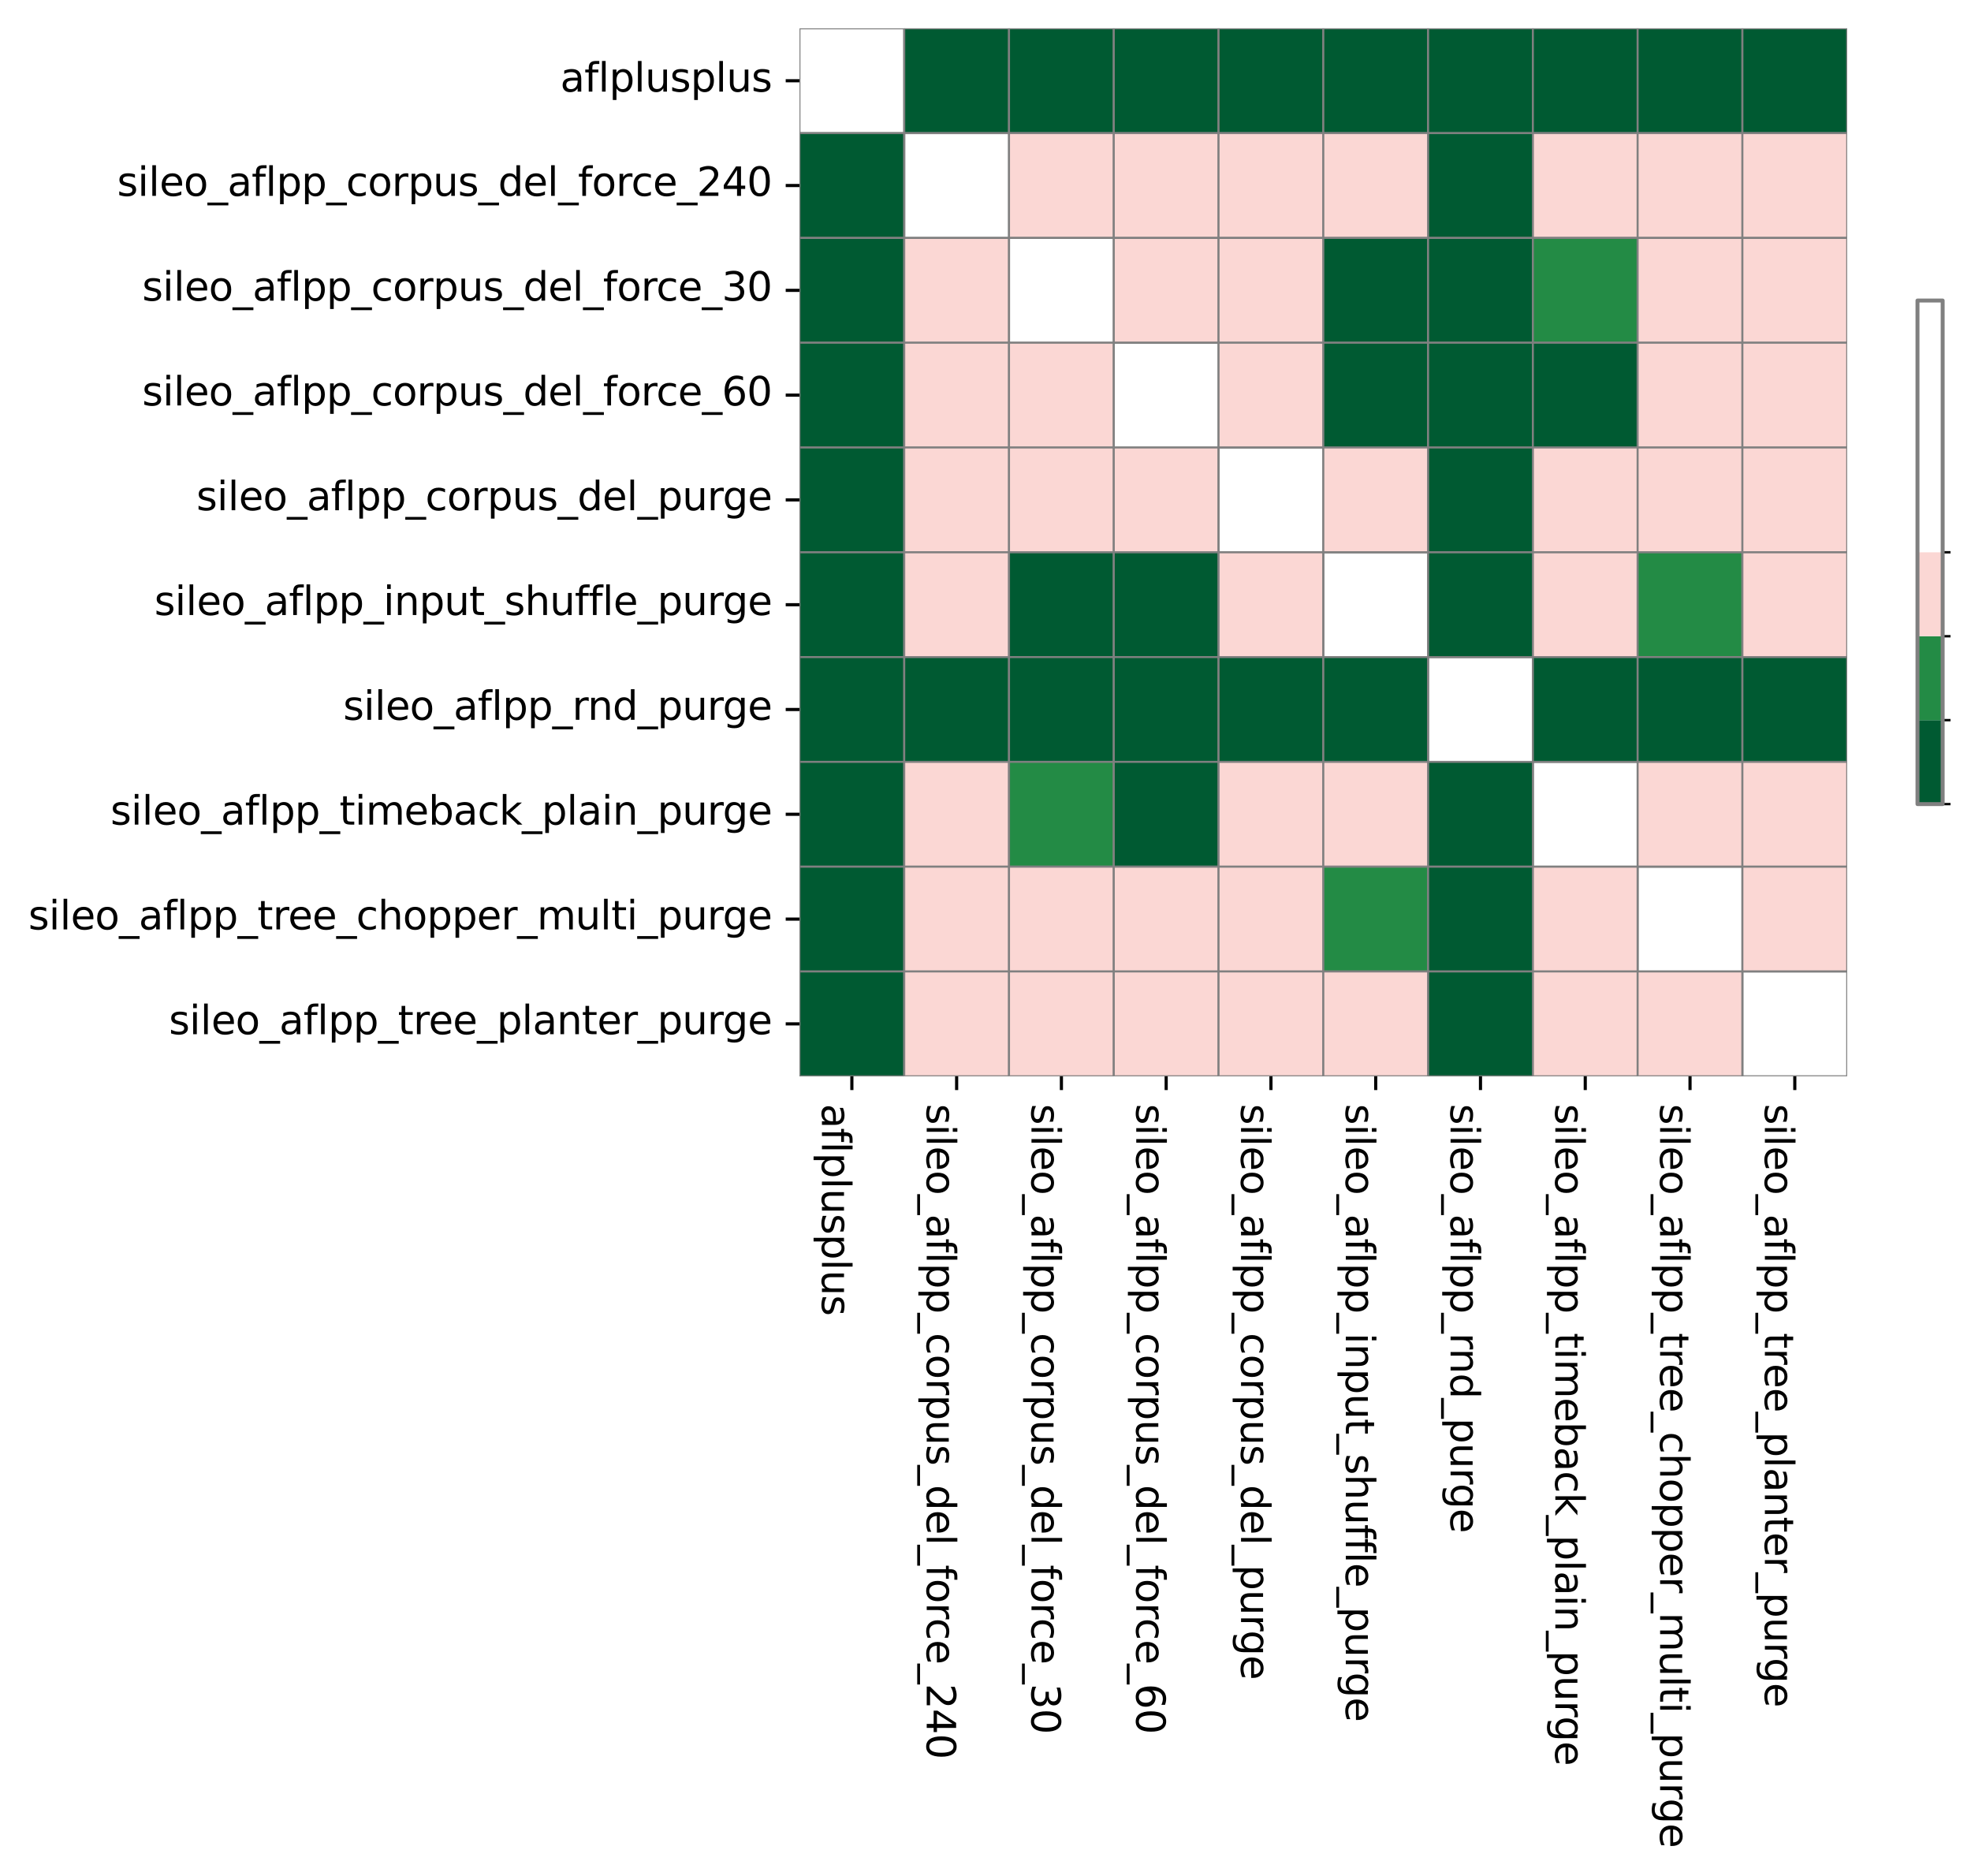 <?xml version="1.0" encoding="utf-8" standalone="no"?>
<!DOCTYPE svg PUBLIC "-//W3C//DTD SVG 1.1//EN"
  "http://www.w3.org/Graphics/SVG/1.1/DTD/svg11.dtd">
<svg xmlns:xlink="http://www.w3.org/1999/xlink" width="500.629pt" height="476.379pt" viewBox="0 0 500.629 476.379" xmlns="http://www.w3.org/2000/svg" version="1.1">
 <defs>
  <style type="text/css">*{stroke-linejoin: round; stroke-linecap: butt}</style>
 </defs>
 <g id="figure_1">
  <g id="patch_1">
   <path d="M 0 476.379 
L 500.629 476.379 
L 500.629 0 
L 0 0 
z
" style="fill: #ffffff"/>
  </g>
  <g id="axes_1">
   <g id="patch_2">
    <path d="M 203.067 273.312 
L 469.179 273.312 
L 469.179 7.2 
L 203.067 7.2 
z
" style="fill: #ffffff"/>
   </g>
   <g id="QuadMesh_1">
    <path d="M 203.067 7.2 
L 229.678 7.2 
L 229.678 33.811 
L 203.067 33.811 
L 203.067 7.2 
" clip-path="url(#pd81f60734a)" style="fill: none; stroke: #808080; stroke-width: 0.5"/>
    <path d="M 229.678 7.2 
L 256.29 7.2 
L 256.29 33.811 
L 229.678 33.811 
L 229.678 7.2 
" clip-path="url(#pd81f60734a)" style="fill: #005a32; stroke: #808080; stroke-width: 0.5"/>
    <path d="M 256.29 7.2 
L 282.901 7.2 
L 282.901 33.811 
L 256.29 33.811 
L 256.29 7.2 
" clip-path="url(#pd81f60734a)" style="fill: #005a32; stroke: #808080; stroke-width: 0.5"/>
    <path d="M 282.901 7.2 
L 309.512 7.2 
L 309.512 33.811 
L 282.901 33.811 
L 282.901 7.2 
" clip-path="url(#pd81f60734a)" style="fill: #005a32; stroke: #808080; stroke-width: 0.5"/>
    <path d="M 309.512 7.2 
L 336.123 7.2 
L 336.123 33.811 
L 309.512 33.811 
L 309.512 7.2 
" clip-path="url(#pd81f60734a)" style="fill: #005a32; stroke: #808080; stroke-width: 0.5"/>
    <path d="M 336.123 7.2 
L 362.734 7.2 
L 362.734 33.811 
L 336.123 33.811 
L 336.123 7.2 
" clip-path="url(#pd81f60734a)" style="fill: #005a32; stroke: #808080; stroke-width: 0.5"/>
    <path d="M 362.734 7.2 
L 389.346 7.2 
L 389.346 33.811 
L 362.734 33.811 
L 362.734 7.2 
" clip-path="url(#pd81f60734a)" style="fill: #005a32; stroke: #808080; stroke-width: 0.5"/>
    <path d="M 389.346 7.2 
L 415.957 7.2 
L 415.957 33.811 
L 389.346 33.811 
L 389.346 7.2 
" clip-path="url(#pd81f60734a)" style="fill: #005a32; stroke: #808080; stroke-width: 0.5"/>
    <path d="M 415.957 7.2 
L 442.568 7.2 
L 442.568 33.811 
L 415.957 33.811 
L 415.957 7.2 
" clip-path="url(#pd81f60734a)" style="fill: #005a32; stroke: #808080; stroke-width: 0.5"/>
    <path d="M 442.568 7.2 
L 469.179 7.2 
L 469.179 33.811 
L 442.568 33.811 
L 442.568 7.2 
" clip-path="url(#pd81f60734a)" style="fill: #005a32; stroke: #808080; stroke-width: 0.5"/>
    <path d="M 203.067 33.811 
L 229.678 33.811 
L 229.678 60.422 
L 203.067 60.422 
L 203.067 33.811 
" clip-path="url(#pd81f60734a)" style="fill: #005a32; stroke: #808080; stroke-width: 0.5"/>
    <path d="M 229.678 33.811 
L 256.29 33.811 
L 256.29 60.422 
L 229.678 60.422 
L 229.678 33.811 
" clip-path="url(#pd81f60734a)" style="fill: none; stroke: #808080; stroke-width: 0.5"/>
    <path d="M 256.29 33.811 
L 282.901 33.811 
L 282.901 60.422 
L 256.29 60.422 
L 256.29 33.811 
" clip-path="url(#pd81f60734a)" style="fill: #fbd7d4; stroke: #808080; stroke-width: 0.5"/>
    <path d="M 282.901 33.811 
L 309.512 33.811 
L 309.512 60.422 
L 282.901 60.422 
L 282.901 33.811 
" clip-path="url(#pd81f60734a)" style="fill: #fbd7d4; stroke: #808080; stroke-width: 0.5"/>
    <path d="M 309.512 33.811 
L 336.123 33.811 
L 336.123 60.422 
L 309.512 60.422 
L 309.512 33.811 
" clip-path="url(#pd81f60734a)" style="fill: #fbd7d4; stroke: #808080; stroke-width: 0.5"/>
    <path d="M 336.123 33.811 
L 362.734 33.811 
L 362.734 60.422 
L 336.123 60.422 
L 336.123 33.811 
" clip-path="url(#pd81f60734a)" style="fill: #fbd7d4; stroke: #808080; stroke-width: 0.5"/>
    <path d="M 362.734 33.811 
L 389.346 33.811 
L 389.346 60.422 
L 362.734 60.422 
L 362.734 33.811 
" clip-path="url(#pd81f60734a)" style="fill: #005a32; stroke: #808080; stroke-width: 0.5"/>
    <path d="M 389.346 33.811 
L 415.957 33.811 
L 415.957 60.422 
L 389.346 60.422 
L 389.346 33.811 
" clip-path="url(#pd81f60734a)" style="fill: #fbd7d4; stroke: #808080; stroke-width: 0.5"/>
    <path d="M 415.957 33.811 
L 442.568 33.811 
L 442.568 60.422 
L 415.957 60.422 
L 415.957 33.811 
" clip-path="url(#pd81f60734a)" style="fill: #fbd7d4; stroke: #808080; stroke-width: 0.5"/>
    <path d="M 442.568 33.811 
L 469.179 33.811 
L 469.179 60.422 
L 442.568 60.422 
L 442.568 33.811 
" clip-path="url(#pd81f60734a)" style="fill: #fbd7d4; stroke: #808080; stroke-width: 0.5"/>
    <path d="M 203.067 60.422 
L 229.678 60.422 
L 229.678 87.034 
L 203.067 87.034 
L 203.067 60.422 
" clip-path="url(#pd81f60734a)" style="fill: #005a32; stroke: #808080; stroke-width: 0.5"/>
    <path d="M 229.678 60.422 
L 256.29 60.422 
L 256.29 87.034 
L 229.678 87.034 
L 229.678 60.422 
" clip-path="url(#pd81f60734a)" style="fill: #fbd7d4; stroke: #808080; stroke-width: 0.5"/>
    <path d="M 256.29 60.422 
L 282.901 60.422 
L 282.901 87.034 
L 256.29 87.034 
L 256.29 60.422 
" clip-path="url(#pd81f60734a)" style="fill: none; stroke: #808080; stroke-width: 0.5"/>
    <path d="M 282.901 60.422 
L 309.512 60.422 
L 309.512 87.034 
L 282.901 87.034 
L 282.901 60.422 
" clip-path="url(#pd81f60734a)" style="fill: #fbd7d4; stroke: #808080; stroke-width: 0.5"/>
    <path d="M 309.512 60.422 
L 336.123 60.422 
L 336.123 87.034 
L 309.512 87.034 
L 309.512 60.422 
" clip-path="url(#pd81f60734a)" style="fill: #fbd7d4; stroke: #808080; stroke-width: 0.5"/>
    <path d="M 336.123 60.422 
L 362.734 60.422 
L 362.734 87.034 
L 336.123 87.034 
L 336.123 60.422 
" clip-path="url(#pd81f60734a)" style="fill: #005a32; stroke: #808080; stroke-width: 0.5"/>
    <path d="M 362.734 60.422 
L 389.346 60.422 
L 389.346 87.034 
L 362.734 87.034 
L 362.734 60.422 
" clip-path="url(#pd81f60734a)" style="fill: #005a32; stroke: #808080; stroke-width: 0.5"/>
    <path d="M 389.346 60.422 
L 415.957 60.422 
L 415.957 87.034 
L 389.346 87.034 
L 389.346 60.422 
" clip-path="url(#pd81f60734a)" style="fill: #238b45; stroke: #808080; stroke-width: 0.5"/>
    <path d="M 415.957 60.422 
L 442.568 60.422 
L 442.568 87.034 
L 415.957 87.034 
L 415.957 60.422 
" clip-path="url(#pd81f60734a)" style="fill: #fbd7d4; stroke: #808080; stroke-width: 0.5"/>
    <path d="M 442.568 60.422 
L 469.179 60.422 
L 469.179 87.034 
L 442.568 87.034 
L 442.568 60.422 
" clip-path="url(#pd81f60734a)" style="fill: #fbd7d4; stroke: #808080; stroke-width: 0.5"/>
    <path d="M 203.067 87.034 
L 229.678 87.034 
L 229.678 113.645 
L 203.067 113.645 
L 203.067 87.034 
" clip-path="url(#pd81f60734a)" style="fill: #005a32; stroke: #808080; stroke-width: 0.5"/>
    <path d="M 229.678 87.034 
L 256.29 87.034 
L 256.29 113.645 
L 229.678 113.645 
L 229.678 87.034 
" clip-path="url(#pd81f60734a)" style="fill: #fbd7d4; stroke: #808080; stroke-width: 0.5"/>
    <path d="M 256.29 87.034 
L 282.901 87.034 
L 282.901 113.645 
L 256.29 113.645 
L 256.29 87.034 
" clip-path="url(#pd81f60734a)" style="fill: #fbd7d4; stroke: #808080; stroke-width: 0.5"/>
    <path d="M 282.901 87.034 
L 309.512 87.034 
L 309.512 113.645 
L 282.901 113.645 
L 282.901 87.034 
" clip-path="url(#pd81f60734a)" style="fill: none; stroke: #808080; stroke-width: 0.5"/>
    <path d="M 309.512 87.034 
L 336.123 87.034 
L 336.123 113.645 
L 309.512 113.645 
L 309.512 87.034 
" clip-path="url(#pd81f60734a)" style="fill: #fbd7d4; stroke: #808080; stroke-width: 0.5"/>
    <path d="M 336.123 87.034 
L 362.734 87.034 
L 362.734 113.645 
L 336.123 113.645 
L 336.123 87.034 
" clip-path="url(#pd81f60734a)" style="fill: #005a32; stroke: #808080; stroke-width: 0.5"/>
    <path d="M 362.734 87.034 
L 389.346 87.034 
L 389.346 113.645 
L 362.734 113.645 
L 362.734 87.034 
" clip-path="url(#pd81f60734a)" style="fill: #005a32; stroke: #808080; stroke-width: 0.5"/>
    <path d="M 389.346 87.034 
L 415.957 87.034 
L 415.957 113.645 
L 389.346 113.645 
L 389.346 87.034 
" clip-path="url(#pd81f60734a)" style="fill: #005a32; stroke: #808080; stroke-width: 0.5"/>
    <path d="M 415.957 87.034 
L 442.568 87.034 
L 442.568 113.645 
L 415.957 113.645 
L 415.957 87.034 
" clip-path="url(#pd81f60734a)" style="fill: #fbd7d4; stroke: #808080; stroke-width: 0.5"/>
    <path d="M 442.568 87.034 
L 469.179 87.034 
L 469.179 113.645 
L 442.568 113.645 
L 442.568 87.034 
" clip-path="url(#pd81f60734a)" style="fill: #fbd7d4; stroke: #808080; stroke-width: 0.5"/>
    <path d="M 203.067 113.645 
L 229.678 113.645 
L 229.678 140.256 
L 203.067 140.256 
L 203.067 113.645 
" clip-path="url(#pd81f60734a)" style="fill: #005a32; stroke: #808080; stroke-width: 0.5"/>
    <path d="M 229.678 113.645 
L 256.29 113.645 
L 256.29 140.256 
L 229.678 140.256 
L 229.678 113.645 
" clip-path="url(#pd81f60734a)" style="fill: #fbd7d4; stroke: #808080; stroke-width: 0.5"/>
    <path d="M 256.29 113.645 
L 282.901 113.645 
L 282.901 140.256 
L 256.29 140.256 
L 256.29 113.645 
" clip-path="url(#pd81f60734a)" style="fill: #fbd7d4; stroke: #808080; stroke-width: 0.5"/>
    <path d="M 282.901 113.645 
L 309.512 113.645 
L 309.512 140.256 
L 282.901 140.256 
L 282.901 113.645 
" clip-path="url(#pd81f60734a)" style="fill: #fbd7d4; stroke: #808080; stroke-width: 0.5"/>
    <path d="M 309.512 113.645 
L 336.123 113.645 
L 336.123 140.256 
L 309.512 140.256 
L 309.512 113.645 
" clip-path="url(#pd81f60734a)" style="fill: none; stroke: #808080; stroke-width: 0.5"/>
    <path d="M 336.123 113.645 
L 362.734 113.645 
L 362.734 140.256 
L 336.123 140.256 
L 336.123 113.645 
" clip-path="url(#pd81f60734a)" style="fill: #fbd7d4; stroke: #808080; stroke-width: 0.5"/>
    <path d="M 362.734 113.645 
L 389.346 113.645 
L 389.346 140.256 
L 362.734 140.256 
L 362.734 113.645 
" clip-path="url(#pd81f60734a)" style="fill: #005a32; stroke: #808080; stroke-width: 0.5"/>
    <path d="M 389.346 113.645 
L 415.957 113.645 
L 415.957 140.256 
L 389.346 140.256 
L 389.346 113.645 
" clip-path="url(#pd81f60734a)" style="fill: #fbd7d4; stroke: #808080; stroke-width: 0.5"/>
    <path d="M 415.957 113.645 
L 442.568 113.645 
L 442.568 140.256 
L 415.957 140.256 
L 415.957 113.645 
" clip-path="url(#pd81f60734a)" style="fill: #fbd7d4; stroke: #808080; stroke-width: 0.5"/>
    <path d="M 442.568 113.645 
L 469.179 113.645 
L 469.179 140.256 
L 442.568 140.256 
L 442.568 113.645 
" clip-path="url(#pd81f60734a)" style="fill: #fbd7d4; stroke: #808080; stroke-width: 0.5"/>
    <path d="M 203.067 140.256 
L 229.678 140.256 
L 229.678 166.867 
L 203.067 166.867 
L 203.067 140.256 
" clip-path="url(#pd81f60734a)" style="fill: #005a32; stroke: #808080; stroke-width: 0.5"/>
    <path d="M 229.678 140.256 
L 256.29 140.256 
L 256.29 166.867 
L 229.678 166.867 
L 229.678 140.256 
" clip-path="url(#pd81f60734a)" style="fill: #fbd7d4; stroke: #808080; stroke-width: 0.5"/>
    <path d="M 256.29 140.256 
L 282.901 140.256 
L 282.901 166.867 
L 256.29 166.867 
L 256.29 140.256 
" clip-path="url(#pd81f60734a)" style="fill: #005a32; stroke: #808080; stroke-width: 0.5"/>
    <path d="M 282.901 140.256 
L 309.512 140.256 
L 309.512 166.867 
L 282.901 166.867 
L 282.901 140.256 
" clip-path="url(#pd81f60734a)" style="fill: #005a32; stroke: #808080; stroke-width: 0.5"/>
    <path d="M 309.512 140.256 
L 336.123 140.256 
L 336.123 166.867 
L 309.512 166.867 
L 309.512 140.256 
" clip-path="url(#pd81f60734a)" style="fill: #fbd7d4; stroke: #808080; stroke-width: 0.5"/>
    <path d="M 336.123 140.256 
L 362.734 140.256 
L 362.734 166.867 
L 336.123 166.867 
L 336.123 140.256 
" clip-path="url(#pd81f60734a)" style="fill: none; stroke: #808080; stroke-width: 0.5"/>
    <path d="M 362.734 140.256 
L 389.346 140.256 
L 389.346 166.867 
L 362.734 166.867 
L 362.734 140.256 
" clip-path="url(#pd81f60734a)" style="fill: #005a32; stroke: #808080; stroke-width: 0.5"/>
    <path d="M 389.346 140.256 
L 415.957 140.256 
L 415.957 166.867 
L 389.346 166.867 
L 389.346 140.256 
" clip-path="url(#pd81f60734a)" style="fill: #fbd7d4; stroke: #808080; stroke-width: 0.5"/>
    <path d="M 415.957 140.256 
L 442.568 140.256 
L 442.568 166.867 
L 415.957 166.867 
L 415.957 140.256 
" clip-path="url(#pd81f60734a)" style="fill: #238b45; stroke: #808080; stroke-width: 0.5"/>
    <path d="M 442.568 140.256 
L 469.179 140.256 
L 469.179 166.867 
L 442.568 166.867 
L 442.568 140.256 
" clip-path="url(#pd81f60734a)" style="fill: #fbd7d4; stroke: #808080; stroke-width: 0.5"/>
    <path d="M 203.067 166.867 
L 229.678 166.867 
L 229.678 193.478 
L 203.067 193.478 
L 203.067 166.867 
" clip-path="url(#pd81f60734a)" style="fill: #005a32; stroke: #808080; stroke-width: 0.5"/>
    <path d="M 229.678 166.867 
L 256.29 166.867 
L 256.29 193.478 
L 229.678 193.478 
L 229.678 166.867 
" clip-path="url(#pd81f60734a)" style="fill: #005a32; stroke: #808080; stroke-width: 0.5"/>
    <path d="M 256.29 166.867 
L 282.901 166.867 
L 282.901 193.478 
L 256.29 193.478 
L 256.29 166.867 
" clip-path="url(#pd81f60734a)" style="fill: #005a32; stroke: #808080; stroke-width: 0.5"/>
    <path d="M 282.901 166.867 
L 309.512 166.867 
L 309.512 193.478 
L 282.901 193.478 
L 282.901 166.867 
" clip-path="url(#pd81f60734a)" style="fill: #005a32; stroke: #808080; stroke-width: 0.5"/>
    <path d="M 309.512 166.867 
L 336.123 166.867 
L 336.123 193.478 
L 309.512 193.478 
L 309.512 166.867 
" clip-path="url(#pd81f60734a)" style="fill: #005a32; stroke: #808080; stroke-width: 0.5"/>
    <path d="M 336.123 166.867 
L 362.734 166.867 
L 362.734 193.478 
L 336.123 193.478 
L 336.123 166.867 
" clip-path="url(#pd81f60734a)" style="fill: #005a32; stroke: #808080; stroke-width: 0.5"/>
    <path d="M 362.734 166.867 
L 389.346 166.867 
L 389.346 193.478 
L 362.734 193.478 
L 362.734 166.867 
" clip-path="url(#pd81f60734a)" style="fill: none; stroke: #808080; stroke-width: 0.5"/>
    <path d="M 389.346 166.867 
L 415.957 166.867 
L 415.957 193.478 
L 389.346 193.478 
L 389.346 166.867 
" clip-path="url(#pd81f60734a)" style="fill: #005a32; stroke: #808080; stroke-width: 0.5"/>
    <path d="M 415.957 166.867 
L 442.568 166.867 
L 442.568 193.478 
L 415.957 193.478 
L 415.957 166.867 
" clip-path="url(#pd81f60734a)" style="fill: #005a32; stroke: #808080; stroke-width: 0.5"/>
    <path d="M 442.568 166.867 
L 469.179 166.867 
L 469.179 193.478 
L 442.568 193.478 
L 442.568 166.867 
" clip-path="url(#pd81f60734a)" style="fill: #005a32; stroke: #808080; stroke-width: 0.5"/>
    <path d="M 203.067 193.478 
L 229.678 193.478 
L 229.678 220.09 
L 203.067 220.09 
L 203.067 193.478 
" clip-path="url(#pd81f60734a)" style="fill: #005a32; stroke: #808080; stroke-width: 0.5"/>
    <path d="M 229.678 193.478 
L 256.29 193.478 
L 256.29 220.09 
L 229.678 220.09 
L 229.678 193.478 
" clip-path="url(#pd81f60734a)" style="fill: #fbd7d4; stroke: #808080; stroke-width: 0.5"/>
    <path d="M 256.29 193.478 
L 282.901 193.478 
L 282.901 220.09 
L 256.29 220.09 
L 256.29 193.478 
" clip-path="url(#pd81f60734a)" style="fill: #238b45; stroke: #808080; stroke-width: 0.5"/>
    <path d="M 282.901 193.478 
L 309.512 193.478 
L 309.512 220.09 
L 282.901 220.09 
L 282.901 193.478 
" clip-path="url(#pd81f60734a)" style="fill: #005a32; stroke: #808080; stroke-width: 0.5"/>
    <path d="M 309.512 193.478 
L 336.123 193.478 
L 336.123 220.09 
L 309.512 220.09 
L 309.512 193.478 
" clip-path="url(#pd81f60734a)" style="fill: #fbd7d4; stroke: #808080; stroke-width: 0.5"/>
    <path d="M 336.123 193.478 
L 362.734 193.478 
L 362.734 220.09 
L 336.123 220.09 
L 336.123 193.478 
" clip-path="url(#pd81f60734a)" style="fill: #fbd7d4; stroke: #808080; stroke-width: 0.5"/>
    <path d="M 362.734 193.478 
L 389.346 193.478 
L 389.346 220.09 
L 362.734 220.09 
L 362.734 193.478 
" clip-path="url(#pd81f60734a)" style="fill: #005a32; stroke: #808080; stroke-width: 0.5"/>
    <path d="M 389.346 193.478 
L 415.957 193.478 
L 415.957 220.09 
L 389.346 220.09 
L 389.346 193.478 
" clip-path="url(#pd81f60734a)" style="fill: none; stroke: #808080; stroke-width: 0.5"/>
    <path d="M 415.957 193.478 
L 442.568 193.478 
L 442.568 220.09 
L 415.957 220.09 
L 415.957 193.478 
" clip-path="url(#pd81f60734a)" style="fill: #fbd7d4; stroke: #808080; stroke-width: 0.5"/>
    <path d="M 442.568 193.478 
L 469.179 193.478 
L 469.179 220.09 
L 442.568 220.09 
L 442.568 193.478 
" clip-path="url(#pd81f60734a)" style="fill: #fbd7d4; stroke: #808080; stroke-width: 0.5"/>
    <path d="M 203.067 220.09 
L 229.678 220.09 
L 229.678 246.701 
L 203.067 246.701 
L 203.067 220.09 
" clip-path="url(#pd81f60734a)" style="fill: #005a32; stroke: #808080; stroke-width: 0.5"/>
    <path d="M 229.678 220.09 
L 256.29 220.09 
L 256.29 246.701 
L 229.678 246.701 
L 229.678 220.09 
" clip-path="url(#pd81f60734a)" style="fill: #fbd7d4; stroke: #808080; stroke-width: 0.5"/>
    <path d="M 256.29 220.09 
L 282.901 220.09 
L 282.901 246.701 
L 256.29 246.701 
L 256.29 220.09 
" clip-path="url(#pd81f60734a)" style="fill: #fbd7d4; stroke: #808080; stroke-width: 0.5"/>
    <path d="M 282.901 220.09 
L 309.512 220.09 
L 309.512 246.701 
L 282.901 246.701 
L 282.901 220.09 
" clip-path="url(#pd81f60734a)" style="fill: #fbd7d4; stroke: #808080; stroke-width: 0.5"/>
    <path d="M 309.512 220.09 
L 336.123 220.09 
L 336.123 246.701 
L 309.512 246.701 
L 309.512 220.09 
" clip-path="url(#pd81f60734a)" style="fill: #fbd7d4; stroke: #808080; stroke-width: 0.5"/>
    <path d="M 336.123 220.09 
L 362.734 220.09 
L 362.734 246.701 
L 336.123 246.701 
L 336.123 220.09 
" clip-path="url(#pd81f60734a)" style="fill: #238b45; stroke: #808080; stroke-width: 0.5"/>
    <path d="M 362.734 220.09 
L 389.346 220.09 
L 389.346 246.701 
L 362.734 246.701 
L 362.734 220.09 
" clip-path="url(#pd81f60734a)" style="fill: #005a32; stroke: #808080; stroke-width: 0.5"/>
    <path d="M 389.346 220.09 
L 415.957 220.09 
L 415.957 246.701 
L 389.346 246.701 
L 389.346 220.09 
" clip-path="url(#pd81f60734a)" style="fill: #fbd7d4; stroke: #808080; stroke-width: 0.5"/>
    <path d="M 415.957 220.09 
L 442.568 220.09 
L 442.568 246.701 
L 415.957 246.701 
L 415.957 220.09 
" clip-path="url(#pd81f60734a)" style="fill: none; stroke: #808080; stroke-width: 0.5"/>
    <path d="M 442.568 220.09 
L 469.179 220.09 
L 469.179 246.701 
L 442.568 246.701 
L 442.568 220.09 
" clip-path="url(#pd81f60734a)" style="fill: #fbd7d4; stroke: #808080; stroke-width: 0.5"/>
    <path d="M 203.067 246.701 
L 229.678 246.701 
L 229.678 273.312 
L 203.067 273.312 
L 203.067 246.701 
" clip-path="url(#pd81f60734a)" style="fill: #005a32; stroke: #808080; stroke-width: 0.5"/>
    <path d="M 229.678 246.701 
L 256.29 246.701 
L 256.29 273.312 
L 229.678 273.312 
L 229.678 246.701 
" clip-path="url(#pd81f60734a)" style="fill: #fbd7d4; stroke: #808080; stroke-width: 0.5"/>
    <path d="M 256.29 246.701 
L 282.901 246.701 
L 282.901 273.312 
L 256.29 273.312 
L 256.29 246.701 
" clip-path="url(#pd81f60734a)" style="fill: #fbd7d4; stroke: #808080; stroke-width: 0.5"/>
    <path d="M 282.901 246.701 
L 309.512 246.701 
L 309.512 273.312 
L 282.901 273.312 
L 282.901 246.701 
" clip-path="url(#pd81f60734a)" style="fill: #fbd7d4; stroke: #808080; stroke-width: 0.5"/>
    <path d="M 309.512 246.701 
L 336.123 246.701 
L 336.123 273.312 
L 309.512 273.312 
L 309.512 246.701 
" clip-path="url(#pd81f60734a)" style="fill: #fbd7d4; stroke: #808080; stroke-width: 0.5"/>
    <path d="M 336.123 246.701 
L 362.734 246.701 
L 362.734 273.312 
L 336.123 273.312 
L 336.123 246.701 
" clip-path="url(#pd81f60734a)" style="fill: #fbd7d4; stroke: #808080; stroke-width: 0.5"/>
    <path d="M 362.734 246.701 
L 389.346 246.701 
L 389.346 273.312 
L 362.734 273.312 
L 362.734 246.701 
" clip-path="url(#pd81f60734a)" style="fill: #005a32; stroke: #808080; stroke-width: 0.5"/>
    <path d="M 389.346 246.701 
L 415.957 246.701 
L 415.957 273.312 
L 389.346 273.312 
L 389.346 246.701 
" clip-path="url(#pd81f60734a)" style="fill: #fbd7d4; stroke: #808080; stroke-width: 0.5"/>
    <path d="M 415.957 246.701 
L 442.568 246.701 
L 442.568 273.312 
L 415.957 273.312 
L 415.957 246.701 
" clip-path="url(#pd81f60734a)" style="fill: #fbd7d4; stroke: #808080; stroke-width: 0.5"/>
    <path d="M 442.568 246.701 
L 469.179 246.701 
L 469.179 273.312 
L 442.568 273.312 
L 442.568 246.701 
" clip-path="url(#pd81f60734a)" style="fill: none; stroke: #808080; stroke-width: 0.5"/>
   </g>
   <g id="matplotlib.axis_1">
    <g id="xtick_1">
     <g id="line2d_1">
      <defs>
       <path id="m3a9ab345b6" d="M 0 0 
L 0 3.5 
" style="stroke: #000000; stroke-width: 0.8"/>
      </defs>
      <g>
       <use xlink:href="#m3a9ab345b6" x="216.373" y="273.312" style="stroke: #000000; stroke-width: 0.8"/>
      </g>
     </g>
     <g id="text_1">
      <!-- aflplusplus -->
      <g transform="translate(208.774 280.312) rotate(-270) scale(0.1 -0.1)">
       <defs>
        <path id="DejaVuSans-61" d="M 2194 1759 
Q 1497 1759 1228 1600 
Q 959 1441 959 1056 
Q 959 750 1161 570 
Q 1363 391 1709 391 
Q 2188 391 2477 730 
Q 2766 1069 2766 1631 
L 2766 1759 
L 2194 1759 
z
M 3341 1997 
L 3341 0 
L 2766 0 
L 2766 531 
Q 2569 213 2275 61 
Q 1981 -91 1556 -91 
Q 1019 -91 701 211 
Q 384 513 384 1019 
Q 384 1609 779 1909 
Q 1175 2209 1959 2209 
L 2766 2209 
L 2766 2266 
Q 2766 2663 2505 2880 
Q 2244 3097 1772 3097 
Q 1472 3097 1187 3025 
Q 903 2953 641 2809 
L 641 3341 
Q 956 3463 1253 3523 
Q 1550 3584 1831 3584 
Q 2591 3584 2966 3190 
Q 3341 2797 3341 1997 
z
" transform="scale(0.016)"/>
        <path id="DejaVuSans-66" d="M 2375 4863 
L 2375 4384 
L 1825 4384 
Q 1516 4384 1395 4259 
Q 1275 4134 1275 3809 
L 1275 3500 
L 2222 3500 
L 2222 3053 
L 1275 3053 
L 1275 0 
L 697 0 
L 697 3053 
L 147 3053 
L 147 3500 
L 697 3500 
L 697 3744 
Q 697 4328 969 4595 
Q 1241 4863 1831 4863 
L 2375 4863 
z
" transform="scale(0.016)"/>
        <path id="DejaVuSans-6c" d="M 603 4863 
L 1178 4863 
L 1178 0 
L 603 0 
L 603 4863 
z
" transform="scale(0.016)"/>
        <path id="DejaVuSans-70" d="M 1159 525 
L 1159 -1331 
L 581 -1331 
L 581 3500 
L 1159 3500 
L 1159 2969 
Q 1341 3281 1617 3432 
Q 1894 3584 2278 3584 
Q 2916 3584 3314 3078 
Q 3713 2572 3713 1747 
Q 3713 922 3314 415 
Q 2916 -91 2278 -91 
Q 1894 -91 1617 61 
Q 1341 213 1159 525 
z
M 3116 1747 
Q 3116 2381 2855 2742 
Q 2594 3103 2138 3103 
Q 1681 3103 1420 2742 
Q 1159 2381 1159 1747 
Q 1159 1113 1420 752 
Q 1681 391 2138 391 
Q 2594 391 2855 752 
Q 3116 1113 3116 1747 
z
" transform="scale(0.016)"/>
        <path id="DejaVuSans-75" d="M 544 1381 
L 544 3500 
L 1119 3500 
L 1119 1403 
Q 1119 906 1312 657 
Q 1506 409 1894 409 
Q 2359 409 2629 706 
Q 2900 1003 2900 1516 
L 2900 3500 
L 3475 3500 
L 3475 0 
L 2900 0 
L 2900 538 
Q 2691 219 2414 64 
Q 2138 -91 1772 -91 
Q 1169 -91 856 284 
Q 544 659 544 1381 
z
M 1991 3584 
L 1991 3584 
z
" transform="scale(0.016)"/>
        <path id="DejaVuSans-73" d="M 2834 3397 
L 2834 2853 
Q 2591 2978 2328 3040 
Q 2066 3103 1784 3103 
Q 1356 3103 1142 2972 
Q 928 2841 928 2578 
Q 928 2378 1081 2264 
Q 1234 2150 1697 2047 
L 1894 2003 
Q 2506 1872 2764 1633 
Q 3022 1394 3022 966 
Q 3022 478 2636 193 
Q 2250 -91 1575 -91 
Q 1294 -91 989 -36 
Q 684 19 347 128 
L 347 722 
Q 666 556 975 473 
Q 1284 391 1588 391 
Q 1994 391 2212 530 
Q 2431 669 2431 922 
Q 2431 1156 2273 1281 
Q 2116 1406 1581 1522 
L 1381 1569 
Q 847 1681 609 1914 
Q 372 2147 372 2553 
Q 372 3047 722 3315 
Q 1072 3584 1716 3584 
Q 2034 3584 2315 3537 
Q 2597 3491 2834 3397 
z
" transform="scale(0.016)"/>
       </defs>
       <use xlink:href="#DejaVuSans-61"/>
       <use xlink:href="#DejaVuSans-66" x="61.279"/>
       <use xlink:href="#DejaVuSans-6c" x="96.484"/>
       <use xlink:href="#DejaVuSans-70" x="124.268"/>
       <use xlink:href="#DejaVuSans-6c" x="187.744"/>
       <use xlink:href="#DejaVuSans-75" x="215.527"/>
       <use xlink:href="#DejaVuSans-73" x="278.906"/>
       <use xlink:href="#DejaVuSans-70" x="331.006"/>
       <use xlink:href="#DejaVuSans-6c" x="394.482"/>
       <use xlink:href="#DejaVuSans-75" x="422.266"/>
       <use xlink:href="#DejaVuSans-73" x="485.645"/>
      </g>
     </g>
    </g>
    <g id="xtick_2">
     <g id="line2d_2">
      <g>
       <use xlink:href="#m3a9ab345b6" x="242.984" y="273.312" style="stroke: #000000; stroke-width: 0.8"/>
      </g>
     </g>
     <g id="text_2">
      <!-- sileo_aflpp_corpus_del_force_240 -->
      <g transform="translate(235.386 280.312) rotate(-270) scale(0.1 -0.1)">
       <defs>
        <path id="DejaVuSans-69" d="M 603 3500 
L 1178 3500 
L 1178 0 
L 603 0 
L 603 3500 
z
M 603 4863 
L 1178 4863 
L 1178 4134 
L 603 4134 
L 603 4863 
z
" transform="scale(0.016)"/>
        <path id="DejaVuSans-65" d="M 3597 1894 
L 3597 1613 
L 953 1613 
Q 991 1019 1311 708 
Q 1631 397 2203 397 
Q 2534 397 2845 478 
Q 3156 559 3463 722 
L 3463 178 
Q 3153 47 2828 -22 
Q 2503 -91 2169 -91 
Q 1331 -91 842 396 
Q 353 884 353 1716 
Q 353 2575 817 3079 
Q 1281 3584 2069 3584 
Q 2775 3584 3186 3129 
Q 3597 2675 3597 1894 
z
M 3022 2063 
Q 3016 2534 2758 2815 
Q 2500 3097 2075 3097 
Q 1594 3097 1305 2825 
Q 1016 2553 972 2059 
L 3022 2063 
z
" transform="scale(0.016)"/>
        <path id="DejaVuSans-6f" d="M 1959 3097 
Q 1497 3097 1228 2736 
Q 959 2375 959 1747 
Q 959 1119 1226 758 
Q 1494 397 1959 397 
Q 2419 397 2687 759 
Q 2956 1122 2956 1747 
Q 2956 2369 2687 2733 
Q 2419 3097 1959 3097 
z
M 1959 3584 
Q 2709 3584 3137 3096 
Q 3566 2609 3566 1747 
Q 3566 888 3137 398 
Q 2709 -91 1959 -91 
Q 1206 -91 779 398 
Q 353 888 353 1747 
Q 353 2609 779 3096 
Q 1206 3584 1959 3584 
z
" transform="scale(0.016)"/>
        <path id="DejaVuSans-5f" d="M 3263 -1063 
L 3263 -1509 
L -63 -1509 
L -63 -1063 
L 3263 -1063 
z
" transform="scale(0.016)"/>
        <path id="DejaVuSans-63" d="M 3122 3366 
L 3122 2828 
Q 2878 2963 2633 3030 
Q 2388 3097 2138 3097 
Q 1578 3097 1268 2742 
Q 959 2388 959 1747 
Q 959 1106 1268 751 
Q 1578 397 2138 397 
Q 2388 397 2633 464 
Q 2878 531 3122 666 
L 3122 134 
Q 2881 22 2623 -34 
Q 2366 -91 2075 -91 
Q 1284 -91 818 406 
Q 353 903 353 1747 
Q 353 2603 823 3093 
Q 1294 3584 2113 3584 
Q 2378 3584 2631 3529 
Q 2884 3475 3122 3366 
z
" transform="scale(0.016)"/>
        <path id="DejaVuSans-72" d="M 2631 2963 
Q 2534 3019 2420 3045 
Q 2306 3072 2169 3072 
Q 1681 3072 1420 2755 
Q 1159 2438 1159 1844 
L 1159 0 
L 581 0 
L 581 3500 
L 1159 3500 
L 1159 2956 
Q 1341 3275 1631 3429 
Q 1922 3584 2338 3584 
Q 2397 3584 2469 3576 
Q 2541 3569 2628 3553 
L 2631 2963 
z
" transform="scale(0.016)"/>
        <path id="DejaVuSans-64" d="M 2906 2969 
L 2906 4863 
L 3481 4863 
L 3481 0 
L 2906 0 
L 2906 525 
Q 2725 213 2448 61 
Q 2172 -91 1784 -91 
Q 1150 -91 751 415 
Q 353 922 353 1747 
Q 353 2572 751 3078 
Q 1150 3584 1784 3584 
Q 2172 3584 2448 3432 
Q 2725 3281 2906 2969 
z
M 947 1747 
Q 947 1113 1208 752 
Q 1469 391 1925 391 
Q 2381 391 2643 752 
Q 2906 1113 2906 1747 
Q 2906 2381 2643 2742 
Q 2381 3103 1925 3103 
Q 1469 3103 1208 2742 
Q 947 2381 947 1747 
z
" transform="scale(0.016)"/>
        <path id="DejaVuSans-32" d="M 1228 531 
L 3431 531 
L 3431 0 
L 469 0 
L 469 531 
Q 828 903 1448 1529 
Q 2069 2156 2228 2338 
Q 2531 2678 2651 2914 
Q 2772 3150 2772 3378 
Q 2772 3750 2511 3984 
Q 2250 4219 1831 4219 
Q 1534 4219 1204 4116 
Q 875 4013 500 3803 
L 500 4441 
Q 881 4594 1212 4672 
Q 1544 4750 1819 4750 
Q 2544 4750 2975 4387 
Q 3406 4025 3406 3419 
Q 3406 3131 3298 2873 
Q 3191 2616 2906 2266 
Q 2828 2175 2409 1742 
Q 1991 1309 1228 531 
z
" transform="scale(0.016)"/>
        <path id="DejaVuSans-34" d="M 2419 4116 
L 825 1625 
L 2419 1625 
L 2419 4116 
z
M 2253 4666 
L 3047 4666 
L 3047 1625 
L 3713 1625 
L 3713 1100 
L 3047 1100 
L 3047 0 
L 2419 0 
L 2419 1100 
L 313 1100 
L 313 1709 
L 2253 4666 
z
" transform="scale(0.016)"/>
        <path id="DejaVuSans-30" d="M 2034 4250 
Q 1547 4250 1301 3770 
Q 1056 3291 1056 2328 
Q 1056 1369 1301 889 
Q 1547 409 2034 409 
Q 2525 409 2770 889 
Q 3016 1369 3016 2328 
Q 3016 3291 2770 3770 
Q 2525 4250 2034 4250 
z
M 2034 4750 
Q 2819 4750 3233 4129 
Q 3647 3509 3647 2328 
Q 3647 1150 3233 529 
Q 2819 -91 2034 -91 
Q 1250 -91 836 529 
Q 422 1150 422 2328 
Q 422 3509 836 4129 
Q 1250 4750 2034 4750 
z
" transform="scale(0.016)"/>
       </defs>
       <use xlink:href="#DejaVuSans-73"/>
       <use xlink:href="#DejaVuSans-69" x="52.1"/>
       <use xlink:href="#DejaVuSans-6c" x="79.883"/>
       <use xlink:href="#DejaVuSans-65" x="107.666"/>
       <use xlink:href="#DejaVuSans-6f" x="169.189"/>
       <use xlink:href="#DejaVuSans-5f" x="230.371"/>
       <use xlink:href="#DejaVuSans-61" x="280.371"/>
       <use xlink:href="#DejaVuSans-66" x="341.65"/>
       <use xlink:href="#DejaVuSans-6c" x="376.855"/>
       <use xlink:href="#DejaVuSans-70" x="404.639"/>
       <use xlink:href="#DejaVuSans-70" x="468.115"/>
       <use xlink:href="#DejaVuSans-5f" x="531.592"/>
       <use xlink:href="#DejaVuSans-63" x="581.592"/>
       <use xlink:href="#DejaVuSans-6f" x="636.572"/>
       <use xlink:href="#DejaVuSans-72" x="697.754"/>
       <use xlink:href="#DejaVuSans-70" x="738.867"/>
       <use xlink:href="#DejaVuSans-75" x="802.344"/>
       <use xlink:href="#DejaVuSans-73" x="865.723"/>
       <use xlink:href="#DejaVuSans-5f" x="917.822"/>
       <use xlink:href="#DejaVuSans-64" x="967.822"/>
       <use xlink:href="#DejaVuSans-65" x="1031.299"/>
       <use xlink:href="#DejaVuSans-6c" x="1092.822"/>
       <use xlink:href="#DejaVuSans-5f" x="1120.605"/>
       <use xlink:href="#DejaVuSans-66" x="1170.605"/>
       <use xlink:href="#DejaVuSans-6f" x="1205.811"/>
       <use xlink:href="#DejaVuSans-72" x="1266.992"/>
       <use xlink:href="#DejaVuSans-63" x="1305.855"/>
       <use xlink:href="#DejaVuSans-65" x="1360.836"/>
       <use xlink:href="#DejaVuSans-5f" x="1422.359"/>
       <use xlink:href="#DejaVuSans-32" x="1472.359"/>
       <use xlink:href="#DejaVuSans-34" x="1535.982"/>
       <use xlink:href="#DejaVuSans-30" x="1599.605"/>
      </g>
     </g>
    </g>
    <g id="xtick_3">
     <g id="line2d_3">
      <g>
       <use xlink:href="#m3a9ab345b6" x="269.595" y="273.312" style="stroke: #000000; stroke-width: 0.8"/>
      </g>
     </g>
     <g id="text_3">
      <!-- sileo_aflpp_corpus_del_force_30 -->
      <g transform="translate(261.997 280.312) rotate(-270) scale(0.1 -0.1)">
       <defs>
        <path id="DejaVuSans-33" d="M 2597 2516 
Q 3050 2419 3304 2112 
Q 3559 1806 3559 1356 
Q 3559 666 3084 287 
Q 2609 -91 1734 -91 
Q 1441 -91 1130 -33 
Q 819 25 488 141 
L 488 750 
Q 750 597 1062 519 
Q 1375 441 1716 441 
Q 2309 441 2620 675 
Q 2931 909 2931 1356 
Q 2931 1769 2642 2001 
Q 2353 2234 1838 2234 
L 1294 2234 
L 1294 2753 
L 1863 2753 
Q 2328 2753 2575 2939 
Q 2822 3125 2822 3475 
Q 2822 3834 2567 4026 
Q 2313 4219 1838 4219 
Q 1578 4219 1281 4162 
Q 984 4106 628 3988 
L 628 4550 
Q 988 4650 1302 4700 
Q 1616 4750 1894 4750 
Q 2613 4750 3031 4423 
Q 3450 4097 3450 3541 
Q 3450 3153 3228 2886 
Q 3006 2619 2597 2516 
z
" transform="scale(0.016)"/>
       </defs>
       <use xlink:href="#DejaVuSans-73"/>
       <use xlink:href="#DejaVuSans-69" x="52.1"/>
       <use xlink:href="#DejaVuSans-6c" x="79.883"/>
       <use xlink:href="#DejaVuSans-65" x="107.666"/>
       <use xlink:href="#DejaVuSans-6f" x="169.189"/>
       <use xlink:href="#DejaVuSans-5f" x="230.371"/>
       <use xlink:href="#DejaVuSans-61" x="280.371"/>
       <use xlink:href="#DejaVuSans-66" x="341.65"/>
       <use xlink:href="#DejaVuSans-6c" x="376.855"/>
       <use xlink:href="#DejaVuSans-70" x="404.639"/>
       <use xlink:href="#DejaVuSans-70" x="468.115"/>
       <use xlink:href="#DejaVuSans-5f" x="531.592"/>
       <use xlink:href="#DejaVuSans-63" x="581.592"/>
       <use xlink:href="#DejaVuSans-6f" x="636.572"/>
       <use xlink:href="#DejaVuSans-72" x="697.754"/>
       <use xlink:href="#DejaVuSans-70" x="738.867"/>
       <use xlink:href="#DejaVuSans-75" x="802.344"/>
       <use xlink:href="#DejaVuSans-73" x="865.723"/>
       <use xlink:href="#DejaVuSans-5f" x="917.822"/>
       <use xlink:href="#DejaVuSans-64" x="967.822"/>
       <use xlink:href="#DejaVuSans-65" x="1031.299"/>
       <use xlink:href="#DejaVuSans-6c" x="1092.822"/>
       <use xlink:href="#DejaVuSans-5f" x="1120.605"/>
       <use xlink:href="#DejaVuSans-66" x="1170.605"/>
       <use xlink:href="#DejaVuSans-6f" x="1205.811"/>
       <use xlink:href="#DejaVuSans-72" x="1266.992"/>
       <use xlink:href="#DejaVuSans-63" x="1305.855"/>
       <use xlink:href="#DejaVuSans-65" x="1360.836"/>
       <use xlink:href="#DejaVuSans-5f" x="1422.359"/>
       <use xlink:href="#DejaVuSans-33" x="1472.359"/>
       <use xlink:href="#DejaVuSans-30" x="1535.982"/>
      </g>
     </g>
    </g>
    <g id="xtick_4">
     <g id="line2d_4">
      <g>
       <use xlink:href="#m3a9ab345b6" x="296.206" y="273.312" style="stroke: #000000; stroke-width: 0.8"/>
      </g>
     </g>
     <g id="text_4">
      <!-- sileo_aflpp_corpus_del_force_60 -->
      <g transform="translate(288.608 280.312) rotate(-270) scale(0.1 -0.1)">
       <defs>
        <path id="DejaVuSans-36" d="M 2113 2584 
Q 1688 2584 1439 2293 
Q 1191 2003 1191 1497 
Q 1191 994 1439 701 
Q 1688 409 2113 409 
Q 2538 409 2786 701 
Q 3034 994 3034 1497 
Q 3034 2003 2786 2293 
Q 2538 2584 2113 2584 
z
M 3366 4563 
L 3366 3988 
Q 3128 4100 2886 4159 
Q 2644 4219 2406 4219 
Q 1781 4219 1451 3797 
Q 1122 3375 1075 2522 
Q 1259 2794 1537 2939 
Q 1816 3084 2150 3084 
Q 2853 3084 3261 2657 
Q 3669 2231 3669 1497 
Q 3669 778 3244 343 
Q 2819 -91 2113 -91 
Q 1303 -91 875 529 
Q 447 1150 447 2328 
Q 447 3434 972 4092 
Q 1497 4750 2381 4750 
Q 2619 4750 2861 4703 
Q 3103 4656 3366 4563 
z
" transform="scale(0.016)"/>
       </defs>
       <use xlink:href="#DejaVuSans-73"/>
       <use xlink:href="#DejaVuSans-69" x="52.1"/>
       <use xlink:href="#DejaVuSans-6c" x="79.883"/>
       <use xlink:href="#DejaVuSans-65" x="107.666"/>
       <use xlink:href="#DejaVuSans-6f" x="169.189"/>
       <use xlink:href="#DejaVuSans-5f" x="230.371"/>
       <use xlink:href="#DejaVuSans-61" x="280.371"/>
       <use xlink:href="#DejaVuSans-66" x="341.65"/>
       <use xlink:href="#DejaVuSans-6c" x="376.855"/>
       <use xlink:href="#DejaVuSans-70" x="404.639"/>
       <use xlink:href="#DejaVuSans-70" x="468.115"/>
       <use xlink:href="#DejaVuSans-5f" x="531.592"/>
       <use xlink:href="#DejaVuSans-63" x="581.592"/>
       <use xlink:href="#DejaVuSans-6f" x="636.572"/>
       <use xlink:href="#DejaVuSans-72" x="697.754"/>
       <use xlink:href="#DejaVuSans-70" x="738.867"/>
       <use xlink:href="#DejaVuSans-75" x="802.344"/>
       <use xlink:href="#DejaVuSans-73" x="865.723"/>
       <use xlink:href="#DejaVuSans-5f" x="917.822"/>
       <use xlink:href="#DejaVuSans-64" x="967.822"/>
       <use xlink:href="#DejaVuSans-65" x="1031.299"/>
       <use xlink:href="#DejaVuSans-6c" x="1092.822"/>
       <use xlink:href="#DejaVuSans-5f" x="1120.605"/>
       <use xlink:href="#DejaVuSans-66" x="1170.605"/>
       <use xlink:href="#DejaVuSans-6f" x="1205.811"/>
       <use xlink:href="#DejaVuSans-72" x="1266.992"/>
       <use xlink:href="#DejaVuSans-63" x="1305.855"/>
       <use xlink:href="#DejaVuSans-65" x="1360.836"/>
       <use xlink:href="#DejaVuSans-5f" x="1422.359"/>
       <use xlink:href="#DejaVuSans-36" x="1472.359"/>
       <use xlink:href="#DejaVuSans-30" x="1535.982"/>
      </g>
     </g>
    </g>
    <g id="xtick_5">
     <g id="line2d_5">
      <g>
       <use xlink:href="#m3a9ab345b6" x="322.818" y="273.312" style="stroke: #000000; stroke-width: 0.8"/>
      </g>
     </g>
     <g id="text_5">
      <!-- sileo_aflpp_corpus_del_purge -->
      <g transform="translate(315.219 280.312) rotate(-270) scale(0.1 -0.1)">
       <defs>
        <path id="DejaVuSans-67" d="M 2906 1791 
Q 2906 2416 2648 2759 
Q 2391 3103 1925 3103 
Q 1463 3103 1205 2759 
Q 947 2416 947 1791 
Q 947 1169 1205 825 
Q 1463 481 1925 481 
Q 2391 481 2648 825 
Q 2906 1169 2906 1791 
z
M 3481 434 
Q 3481 -459 3084 -895 
Q 2688 -1331 1869 -1331 
Q 1566 -1331 1297 -1286 
Q 1028 -1241 775 -1147 
L 775 -588 
Q 1028 -725 1275 -790 
Q 1522 -856 1778 -856 
Q 2344 -856 2625 -561 
Q 2906 -266 2906 331 
L 2906 616 
Q 2728 306 2450 153 
Q 2172 0 1784 0 
Q 1141 0 747 490 
Q 353 981 353 1791 
Q 353 2603 747 3093 
Q 1141 3584 1784 3584 
Q 2172 3584 2450 3431 
Q 2728 3278 2906 2969 
L 2906 3500 
L 3481 3500 
L 3481 434 
z
" transform="scale(0.016)"/>
       </defs>
       <use xlink:href="#DejaVuSans-73"/>
       <use xlink:href="#DejaVuSans-69" x="52.1"/>
       <use xlink:href="#DejaVuSans-6c" x="79.883"/>
       <use xlink:href="#DejaVuSans-65" x="107.666"/>
       <use xlink:href="#DejaVuSans-6f" x="169.189"/>
       <use xlink:href="#DejaVuSans-5f" x="230.371"/>
       <use xlink:href="#DejaVuSans-61" x="280.371"/>
       <use xlink:href="#DejaVuSans-66" x="341.65"/>
       <use xlink:href="#DejaVuSans-6c" x="376.855"/>
       <use xlink:href="#DejaVuSans-70" x="404.639"/>
       <use xlink:href="#DejaVuSans-70" x="468.115"/>
       <use xlink:href="#DejaVuSans-5f" x="531.592"/>
       <use xlink:href="#DejaVuSans-63" x="581.592"/>
       <use xlink:href="#DejaVuSans-6f" x="636.572"/>
       <use xlink:href="#DejaVuSans-72" x="697.754"/>
       <use xlink:href="#DejaVuSans-70" x="738.867"/>
       <use xlink:href="#DejaVuSans-75" x="802.344"/>
       <use xlink:href="#DejaVuSans-73" x="865.723"/>
       <use xlink:href="#DejaVuSans-5f" x="917.822"/>
       <use xlink:href="#DejaVuSans-64" x="967.822"/>
       <use xlink:href="#DejaVuSans-65" x="1031.299"/>
       <use xlink:href="#DejaVuSans-6c" x="1092.822"/>
       <use xlink:href="#DejaVuSans-5f" x="1120.605"/>
       <use xlink:href="#DejaVuSans-70" x="1170.605"/>
       <use xlink:href="#DejaVuSans-75" x="1234.082"/>
       <use xlink:href="#DejaVuSans-72" x="1297.461"/>
       <use xlink:href="#DejaVuSans-67" x="1336.824"/>
       <use xlink:href="#DejaVuSans-65" x="1400.301"/>
      </g>
     </g>
    </g>
    <g id="xtick_6">
     <g id="line2d_6">
      <g>
       <use xlink:href="#m3a9ab345b6" x="349.429" y="273.312" style="stroke: #000000; stroke-width: 0.8"/>
      </g>
     </g>
     <g id="text_6">
      <!-- sileo_aflpp_input_shuffle_purge -->
      <g transform="translate(341.83 280.312) rotate(-270) scale(0.1 -0.1)">
       <defs>
        <path id="DejaVuSans-6e" d="M 3513 2113 
L 3513 0 
L 2938 0 
L 2938 2094 
Q 2938 2591 2744 2837 
Q 2550 3084 2163 3084 
Q 1697 3084 1428 2787 
Q 1159 2491 1159 1978 
L 1159 0 
L 581 0 
L 581 3500 
L 1159 3500 
L 1159 2956 
Q 1366 3272 1645 3428 
Q 1925 3584 2291 3584 
Q 2894 3584 3203 3211 
Q 3513 2838 3513 2113 
z
" transform="scale(0.016)"/>
        <path id="DejaVuSans-74" d="M 1172 4494 
L 1172 3500 
L 2356 3500 
L 2356 3053 
L 1172 3053 
L 1172 1153 
Q 1172 725 1289 603 
Q 1406 481 1766 481 
L 2356 481 
L 2356 0 
L 1766 0 
Q 1100 0 847 248 
Q 594 497 594 1153 
L 594 3053 
L 172 3053 
L 172 3500 
L 594 3500 
L 594 4494 
L 1172 4494 
z
" transform="scale(0.016)"/>
        <path id="DejaVuSans-68" d="M 3513 2113 
L 3513 0 
L 2938 0 
L 2938 2094 
Q 2938 2591 2744 2837 
Q 2550 3084 2163 3084 
Q 1697 3084 1428 2787 
Q 1159 2491 1159 1978 
L 1159 0 
L 581 0 
L 581 4863 
L 1159 4863 
L 1159 2956 
Q 1366 3272 1645 3428 
Q 1925 3584 2291 3584 
Q 2894 3584 3203 3211 
Q 3513 2838 3513 2113 
z
" transform="scale(0.016)"/>
       </defs>
       <use xlink:href="#DejaVuSans-73"/>
       <use xlink:href="#DejaVuSans-69" x="52.1"/>
       <use xlink:href="#DejaVuSans-6c" x="79.883"/>
       <use xlink:href="#DejaVuSans-65" x="107.666"/>
       <use xlink:href="#DejaVuSans-6f" x="169.189"/>
       <use xlink:href="#DejaVuSans-5f" x="230.371"/>
       <use xlink:href="#DejaVuSans-61" x="280.371"/>
       <use xlink:href="#DejaVuSans-66" x="341.65"/>
       <use xlink:href="#DejaVuSans-6c" x="376.855"/>
       <use xlink:href="#DejaVuSans-70" x="404.639"/>
       <use xlink:href="#DejaVuSans-70" x="468.115"/>
       <use xlink:href="#DejaVuSans-5f" x="531.592"/>
       <use xlink:href="#DejaVuSans-69" x="581.592"/>
       <use xlink:href="#DejaVuSans-6e" x="609.375"/>
       <use xlink:href="#DejaVuSans-70" x="672.754"/>
       <use xlink:href="#DejaVuSans-75" x="736.23"/>
       <use xlink:href="#DejaVuSans-74" x="799.609"/>
       <use xlink:href="#DejaVuSans-5f" x="838.818"/>
       <use xlink:href="#DejaVuSans-73" x="888.818"/>
       <use xlink:href="#DejaVuSans-68" x="940.918"/>
       <use xlink:href="#DejaVuSans-75" x="1004.297"/>
       <use xlink:href="#DejaVuSans-66" x="1067.676"/>
       <use xlink:href="#DejaVuSans-66" x="1102.881"/>
       <use xlink:href="#DejaVuSans-6c" x="1138.086"/>
       <use xlink:href="#DejaVuSans-65" x="1165.869"/>
       <use xlink:href="#DejaVuSans-5f" x="1227.393"/>
       <use xlink:href="#DejaVuSans-70" x="1277.393"/>
       <use xlink:href="#DejaVuSans-75" x="1340.869"/>
       <use xlink:href="#DejaVuSans-72" x="1404.248"/>
       <use xlink:href="#DejaVuSans-67" x="1443.611"/>
       <use xlink:href="#DejaVuSans-65" x="1507.088"/>
      </g>
     </g>
    </g>
    <g id="xtick_7">
     <g id="line2d_7">
      <g>
       <use xlink:href="#m3a9ab345b6" x="376.04" y="273.312" style="stroke: #000000; stroke-width: 0.8"/>
      </g>
     </g>
     <g id="text_7">
      <!-- sileo_aflpp_rnd_purge -->
      <g transform="translate(368.442 280.312) rotate(-270) scale(0.1 -0.1)">
       <use xlink:href="#DejaVuSans-73"/>
       <use xlink:href="#DejaVuSans-69" x="52.1"/>
       <use xlink:href="#DejaVuSans-6c" x="79.883"/>
       <use xlink:href="#DejaVuSans-65" x="107.666"/>
       <use xlink:href="#DejaVuSans-6f" x="169.189"/>
       <use xlink:href="#DejaVuSans-5f" x="230.371"/>
       <use xlink:href="#DejaVuSans-61" x="280.371"/>
       <use xlink:href="#DejaVuSans-66" x="341.65"/>
       <use xlink:href="#DejaVuSans-6c" x="376.855"/>
       <use xlink:href="#DejaVuSans-70" x="404.639"/>
       <use xlink:href="#DejaVuSans-70" x="468.115"/>
       <use xlink:href="#DejaVuSans-5f" x="531.592"/>
       <use xlink:href="#DejaVuSans-72" x="581.592"/>
       <use xlink:href="#DejaVuSans-6e" x="620.955"/>
       <use xlink:href="#DejaVuSans-64" x="684.334"/>
       <use xlink:href="#DejaVuSans-5f" x="747.811"/>
       <use xlink:href="#DejaVuSans-70" x="797.811"/>
       <use xlink:href="#DejaVuSans-75" x="861.287"/>
       <use xlink:href="#DejaVuSans-72" x="924.666"/>
       <use xlink:href="#DejaVuSans-67" x="964.029"/>
       <use xlink:href="#DejaVuSans-65" x="1027.506"/>
      </g>
     </g>
    </g>
    <g id="xtick_8">
     <g id="line2d_8">
      <g>
       <use xlink:href="#m3a9ab345b6" x="402.651" y="273.312" style="stroke: #000000; stroke-width: 0.8"/>
      </g>
     </g>
     <g id="text_8">
      <!-- sileo_aflpp_timeback_plain_purge -->
      <g transform="translate(395.053 280.312) rotate(-270) scale(0.1 -0.1)">
       <defs>
        <path id="DejaVuSans-6d" d="M 3328 2828 
Q 3544 3216 3844 3400 
Q 4144 3584 4550 3584 
Q 5097 3584 5394 3201 
Q 5691 2819 5691 2113 
L 5691 0 
L 5113 0 
L 5113 2094 
Q 5113 2597 4934 2840 
Q 4756 3084 4391 3084 
Q 3944 3084 3684 2787 
Q 3425 2491 3425 1978 
L 3425 0 
L 2847 0 
L 2847 2094 
Q 2847 2600 2669 2842 
Q 2491 3084 2119 3084 
Q 1678 3084 1418 2786 
Q 1159 2488 1159 1978 
L 1159 0 
L 581 0 
L 581 3500 
L 1159 3500 
L 1159 2956 
Q 1356 3278 1631 3431 
Q 1906 3584 2284 3584 
Q 2666 3584 2933 3390 
Q 3200 3197 3328 2828 
z
" transform="scale(0.016)"/>
        <path id="DejaVuSans-62" d="M 3116 1747 
Q 3116 2381 2855 2742 
Q 2594 3103 2138 3103 
Q 1681 3103 1420 2742 
Q 1159 2381 1159 1747 
Q 1159 1113 1420 752 
Q 1681 391 2138 391 
Q 2594 391 2855 752 
Q 3116 1113 3116 1747 
z
M 1159 2969 
Q 1341 3281 1617 3432 
Q 1894 3584 2278 3584 
Q 2916 3584 3314 3078 
Q 3713 2572 3713 1747 
Q 3713 922 3314 415 
Q 2916 -91 2278 -91 
Q 1894 -91 1617 61 
Q 1341 213 1159 525 
L 1159 0 
L 581 0 
L 581 4863 
L 1159 4863 
L 1159 2969 
z
" transform="scale(0.016)"/>
        <path id="DejaVuSans-6b" d="M 581 4863 
L 1159 4863 
L 1159 1991 
L 2875 3500 
L 3609 3500 
L 1753 1863 
L 3688 0 
L 2938 0 
L 1159 1709 
L 1159 0 
L 581 0 
L 581 4863 
z
" transform="scale(0.016)"/>
       </defs>
       <use xlink:href="#DejaVuSans-73"/>
       <use xlink:href="#DejaVuSans-69" x="52.1"/>
       <use xlink:href="#DejaVuSans-6c" x="79.883"/>
       <use xlink:href="#DejaVuSans-65" x="107.666"/>
       <use xlink:href="#DejaVuSans-6f" x="169.189"/>
       <use xlink:href="#DejaVuSans-5f" x="230.371"/>
       <use xlink:href="#DejaVuSans-61" x="280.371"/>
       <use xlink:href="#DejaVuSans-66" x="341.65"/>
       <use xlink:href="#DejaVuSans-6c" x="376.855"/>
       <use xlink:href="#DejaVuSans-70" x="404.639"/>
       <use xlink:href="#DejaVuSans-70" x="468.115"/>
       <use xlink:href="#DejaVuSans-5f" x="531.592"/>
       <use xlink:href="#DejaVuSans-74" x="581.592"/>
       <use xlink:href="#DejaVuSans-69" x="620.801"/>
       <use xlink:href="#DejaVuSans-6d" x="648.584"/>
       <use xlink:href="#DejaVuSans-65" x="745.996"/>
       <use xlink:href="#DejaVuSans-62" x="807.52"/>
       <use xlink:href="#DejaVuSans-61" x="870.996"/>
       <use xlink:href="#DejaVuSans-63" x="932.275"/>
       <use xlink:href="#DejaVuSans-6b" x="987.256"/>
       <use xlink:href="#DejaVuSans-5f" x="1045.166"/>
       <use xlink:href="#DejaVuSans-70" x="1095.166"/>
       <use xlink:href="#DejaVuSans-6c" x="1158.643"/>
       <use xlink:href="#DejaVuSans-61" x="1186.426"/>
       <use xlink:href="#DejaVuSans-69" x="1247.705"/>
       <use xlink:href="#DejaVuSans-6e" x="1275.488"/>
       <use xlink:href="#DejaVuSans-5f" x="1338.867"/>
       <use xlink:href="#DejaVuSans-70" x="1388.867"/>
       <use xlink:href="#DejaVuSans-75" x="1452.344"/>
       <use xlink:href="#DejaVuSans-72" x="1515.723"/>
       <use xlink:href="#DejaVuSans-67" x="1555.086"/>
       <use xlink:href="#DejaVuSans-65" x="1618.562"/>
      </g>
     </g>
    </g>
    <g id="xtick_9">
     <g id="line2d_9">
      <g>
       <use xlink:href="#m3a9ab345b6" x="429.262" y="273.312" style="stroke: #000000; stroke-width: 0.8"/>
      </g>
     </g>
     <g id="text_9">
      <!-- sileo_aflpp_tree_chopper_multi_purge -->
      <g transform="translate(421.664 280.312) rotate(-270) scale(0.1 -0.1)">
       <use xlink:href="#DejaVuSans-73"/>
       <use xlink:href="#DejaVuSans-69" x="52.1"/>
       <use xlink:href="#DejaVuSans-6c" x="79.883"/>
       <use xlink:href="#DejaVuSans-65" x="107.666"/>
       <use xlink:href="#DejaVuSans-6f" x="169.189"/>
       <use xlink:href="#DejaVuSans-5f" x="230.371"/>
       <use xlink:href="#DejaVuSans-61" x="280.371"/>
       <use xlink:href="#DejaVuSans-66" x="341.65"/>
       <use xlink:href="#DejaVuSans-6c" x="376.855"/>
       <use xlink:href="#DejaVuSans-70" x="404.639"/>
       <use xlink:href="#DejaVuSans-70" x="468.115"/>
       <use xlink:href="#DejaVuSans-5f" x="531.592"/>
       <use xlink:href="#DejaVuSans-74" x="581.592"/>
       <use xlink:href="#DejaVuSans-72" x="620.801"/>
       <use xlink:href="#DejaVuSans-65" x="659.664"/>
       <use xlink:href="#DejaVuSans-65" x="721.188"/>
       <use xlink:href="#DejaVuSans-5f" x="782.711"/>
       <use xlink:href="#DejaVuSans-63" x="832.711"/>
       <use xlink:href="#DejaVuSans-68" x="887.691"/>
       <use xlink:href="#DejaVuSans-6f" x="951.07"/>
       <use xlink:href="#DejaVuSans-70" x="1012.252"/>
       <use xlink:href="#DejaVuSans-70" x="1075.729"/>
       <use xlink:href="#DejaVuSans-65" x="1139.205"/>
       <use xlink:href="#DejaVuSans-72" x="1200.729"/>
       <use xlink:href="#DejaVuSans-5f" x="1241.842"/>
       <use xlink:href="#DejaVuSans-6d" x="1291.842"/>
       <use xlink:href="#DejaVuSans-75" x="1389.254"/>
       <use xlink:href="#DejaVuSans-6c" x="1452.633"/>
       <use xlink:href="#DejaVuSans-74" x="1480.416"/>
       <use xlink:href="#DejaVuSans-69" x="1519.625"/>
       <use xlink:href="#DejaVuSans-5f" x="1547.408"/>
       <use xlink:href="#DejaVuSans-70" x="1597.408"/>
       <use xlink:href="#DejaVuSans-75" x="1660.885"/>
       <use xlink:href="#DejaVuSans-72" x="1724.264"/>
       <use xlink:href="#DejaVuSans-67" x="1763.627"/>
       <use xlink:href="#DejaVuSans-65" x="1827.104"/>
      </g>
     </g>
    </g>
    <g id="xtick_10">
     <g id="line2d_10">
      <g>
       <use xlink:href="#m3a9ab345b6" x="455.874" y="273.312" style="stroke: #000000; stroke-width: 0.8"/>
      </g>
     </g>
     <g id="text_10">
      <!-- sileo_aflpp_tree_planter_purge -->
      <g transform="translate(448.275 280.312) rotate(-270) scale(0.1 -0.1)">
       <use xlink:href="#DejaVuSans-73"/>
       <use xlink:href="#DejaVuSans-69" x="52.1"/>
       <use xlink:href="#DejaVuSans-6c" x="79.883"/>
       <use xlink:href="#DejaVuSans-65" x="107.666"/>
       <use xlink:href="#DejaVuSans-6f" x="169.189"/>
       <use xlink:href="#DejaVuSans-5f" x="230.371"/>
       <use xlink:href="#DejaVuSans-61" x="280.371"/>
       <use xlink:href="#DejaVuSans-66" x="341.65"/>
       <use xlink:href="#DejaVuSans-6c" x="376.855"/>
       <use xlink:href="#DejaVuSans-70" x="404.639"/>
       <use xlink:href="#DejaVuSans-70" x="468.115"/>
       <use xlink:href="#DejaVuSans-5f" x="531.592"/>
       <use xlink:href="#DejaVuSans-74" x="581.592"/>
       <use xlink:href="#DejaVuSans-72" x="620.801"/>
       <use xlink:href="#DejaVuSans-65" x="659.664"/>
       <use xlink:href="#DejaVuSans-65" x="721.188"/>
       <use xlink:href="#DejaVuSans-5f" x="782.711"/>
       <use xlink:href="#DejaVuSans-70" x="832.711"/>
       <use xlink:href="#DejaVuSans-6c" x="896.188"/>
       <use xlink:href="#DejaVuSans-61" x="923.971"/>
       <use xlink:href="#DejaVuSans-6e" x="985.25"/>
       <use xlink:href="#DejaVuSans-74" x="1048.629"/>
       <use xlink:href="#DejaVuSans-65" x="1087.838"/>
       <use xlink:href="#DejaVuSans-72" x="1149.361"/>
       <use xlink:href="#DejaVuSans-5f" x="1190.475"/>
       <use xlink:href="#DejaVuSans-70" x="1240.475"/>
       <use xlink:href="#DejaVuSans-75" x="1303.951"/>
       <use xlink:href="#DejaVuSans-72" x="1367.33"/>
       <use xlink:href="#DejaVuSans-67" x="1406.693"/>
       <use xlink:href="#DejaVuSans-65" x="1470.17"/>
      </g>
     </g>
    </g>
   </g>
   <g id="matplotlib.axis_2">
    <g id="ytick_1">
     <g id="line2d_11">
      <defs>
       <path id="mb309f5bc41" d="M 0 0 
L -3.5 0 
" style="stroke: #000000; stroke-width: 0.8"/>
      </defs>
      <g>
       <use xlink:href="#mb309f5bc41" x="203.067" y="20.506" style="stroke: #000000; stroke-width: 0.8"/>
      </g>
     </g>
     <g id="text_11">
      <!-- aflplusplus -->
      <g transform="translate(142.294 23.265) scale(0.1 -0.1)">
       <use xlink:href="#DejaVuSans-61"/>
       <use xlink:href="#DejaVuSans-66" x="61.279"/>
       <use xlink:href="#DejaVuSans-6c" x="96.484"/>
       <use xlink:href="#DejaVuSans-70" x="124.268"/>
       <use xlink:href="#DejaVuSans-6c" x="187.744"/>
       <use xlink:href="#DejaVuSans-75" x="215.527"/>
       <use xlink:href="#DejaVuSans-73" x="278.906"/>
       <use xlink:href="#DejaVuSans-70" x="331.006"/>
       <use xlink:href="#DejaVuSans-6c" x="394.482"/>
       <use xlink:href="#DejaVuSans-75" x="422.266"/>
       <use xlink:href="#DejaVuSans-73" x="485.645"/>
      </g>
     </g>
    </g>
    <g id="ytick_2">
     <g id="line2d_12">
      <g>
       <use xlink:href="#mb309f5bc41" x="203.067" y="47.117" style="stroke: #000000; stroke-width: 0.8"/>
      </g>
     </g>
     <g id="text_12">
      <!-- sileo_aflpp_corpus_del_force_240 -->
      <g transform="translate(29.739 49.737) scale(0.1 -0.1)">
       <use xlink:href="#DejaVuSans-73"/>
       <use xlink:href="#DejaVuSans-69" x="52.1"/>
       <use xlink:href="#DejaVuSans-6c" x="79.883"/>
       <use xlink:href="#DejaVuSans-65" x="107.666"/>
       <use xlink:href="#DejaVuSans-6f" x="169.189"/>
       <use xlink:href="#DejaVuSans-5f" x="230.371"/>
       <use xlink:href="#DejaVuSans-61" x="280.371"/>
       <use xlink:href="#DejaVuSans-66" x="341.65"/>
       <use xlink:href="#DejaVuSans-6c" x="376.855"/>
       <use xlink:href="#DejaVuSans-70" x="404.639"/>
       <use xlink:href="#DejaVuSans-70" x="468.115"/>
       <use xlink:href="#DejaVuSans-5f" x="531.592"/>
       <use xlink:href="#DejaVuSans-63" x="581.592"/>
       <use xlink:href="#DejaVuSans-6f" x="636.572"/>
       <use xlink:href="#DejaVuSans-72" x="697.754"/>
       <use xlink:href="#DejaVuSans-70" x="738.867"/>
       <use xlink:href="#DejaVuSans-75" x="802.344"/>
       <use xlink:href="#DejaVuSans-73" x="865.723"/>
       <use xlink:href="#DejaVuSans-5f" x="917.822"/>
       <use xlink:href="#DejaVuSans-64" x="967.822"/>
       <use xlink:href="#DejaVuSans-65" x="1031.299"/>
       <use xlink:href="#DejaVuSans-6c" x="1092.822"/>
       <use xlink:href="#DejaVuSans-5f" x="1120.605"/>
       <use xlink:href="#DejaVuSans-66" x="1170.605"/>
       <use xlink:href="#DejaVuSans-6f" x="1205.811"/>
       <use xlink:href="#DejaVuSans-72" x="1266.992"/>
       <use xlink:href="#DejaVuSans-63" x="1305.855"/>
       <use xlink:href="#DejaVuSans-65" x="1360.836"/>
       <use xlink:href="#DejaVuSans-5f" x="1422.359"/>
       <use xlink:href="#DejaVuSans-32" x="1472.359"/>
       <use xlink:href="#DejaVuSans-34" x="1535.982"/>
       <use xlink:href="#DejaVuSans-30" x="1599.605"/>
      </g>
     </g>
    </g>
    <g id="ytick_3">
     <g id="line2d_13">
      <g>
       <use xlink:href="#mb309f5bc41" x="203.067" y="73.728" style="stroke: #000000; stroke-width: 0.8"/>
      </g>
     </g>
     <g id="text_13">
      <!-- sileo_aflpp_corpus_del_force_30 -->
      <g transform="translate(36.102 76.348) scale(0.1 -0.1)">
       <use xlink:href="#DejaVuSans-73"/>
       <use xlink:href="#DejaVuSans-69" x="52.1"/>
       <use xlink:href="#DejaVuSans-6c" x="79.883"/>
       <use xlink:href="#DejaVuSans-65" x="107.666"/>
       <use xlink:href="#DejaVuSans-6f" x="169.189"/>
       <use xlink:href="#DejaVuSans-5f" x="230.371"/>
       <use xlink:href="#DejaVuSans-61" x="280.371"/>
       <use xlink:href="#DejaVuSans-66" x="341.65"/>
       <use xlink:href="#DejaVuSans-6c" x="376.855"/>
       <use xlink:href="#DejaVuSans-70" x="404.639"/>
       <use xlink:href="#DejaVuSans-70" x="468.115"/>
       <use xlink:href="#DejaVuSans-5f" x="531.592"/>
       <use xlink:href="#DejaVuSans-63" x="581.592"/>
       <use xlink:href="#DejaVuSans-6f" x="636.572"/>
       <use xlink:href="#DejaVuSans-72" x="697.754"/>
       <use xlink:href="#DejaVuSans-70" x="738.867"/>
       <use xlink:href="#DejaVuSans-75" x="802.344"/>
       <use xlink:href="#DejaVuSans-73" x="865.723"/>
       <use xlink:href="#DejaVuSans-5f" x="917.822"/>
       <use xlink:href="#DejaVuSans-64" x="967.822"/>
       <use xlink:href="#DejaVuSans-65" x="1031.299"/>
       <use xlink:href="#DejaVuSans-6c" x="1092.822"/>
       <use xlink:href="#DejaVuSans-5f" x="1120.605"/>
       <use xlink:href="#DejaVuSans-66" x="1170.605"/>
       <use xlink:href="#DejaVuSans-6f" x="1205.811"/>
       <use xlink:href="#DejaVuSans-72" x="1266.992"/>
       <use xlink:href="#DejaVuSans-63" x="1305.855"/>
       <use xlink:href="#DejaVuSans-65" x="1360.836"/>
       <use xlink:href="#DejaVuSans-5f" x="1422.359"/>
       <use xlink:href="#DejaVuSans-33" x="1472.359"/>
       <use xlink:href="#DejaVuSans-30" x="1535.982"/>
      </g>
     </g>
    </g>
    <g id="ytick_4">
     <g id="line2d_14">
      <g>
       <use xlink:href="#mb309f5bc41" x="203.067" y="100.339" style="stroke: #000000; stroke-width: 0.8"/>
      </g>
     </g>
     <g id="text_14">
      <!-- sileo_aflpp_corpus_del_force_60 -->
      <g transform="translate(36.102 102.96) scale(0.1 -0.1)">
       <use xlink:href="#DejaVuSans-73"/>
       <use xlink:href="#DejaVuSans-69" x="52.1"/>
       <use xlink:href="#DejaVuSans-6c" x="79.883"/>
       <use xlink:href="#DejaVuSans-65" x="107.666"/>
       <use xlink:href="#DejaVuSans-6f" x="169.189"/>
       <use xlink:href="#DejaVuSans-5f" x="230.371"/>
       <use xlink:href="#DejaVuSans-61" x="280.371"/>
       <use xlink:href="#DejaVuSans-66" x="341.65"/>
       <use xlink:href="#DejaVuSans-6c" x="376.855"/>
       <use xlink:href="#DejaVuSans-70" x="404.639"/>
       <use xlink:href="#DejaVuSans-70" x="468.115"/>
       <use xlink:href="#DejaVuSans-5f" x="531.592"/>
       <use xlink:href="#DejaVuSans-63" x="581.592"/>
       <use xlink:href="#DejaVuSans-6f" x="636.572"/>
       <use xlink:href="#DejaVuSans-72" x="697.754"/>
       <use xlink:href="#DejaVuSans-70" x="738.867"/>
       <use xlink:href="#DejaVuSans-75" x="802.344"/>
       <use xlink:href="#DejaVuSans-73" x="865.723"/>
       <use xlink:href="#DejaVuSans-5f" x="917.822"/>
       <use xlink:href="#DejaVuSans-64" x="967.822"/>
       <use xlink:href="#DejaVuSans-65" x="1031.299"/>
       <use xlink:href="#DejaVuSans-6c" x="1092.822"/>
       <use xlink:href="#DejaVuSans-5f" x="1120.605"/>
       <use xlink:href="#DejaVuSans-66" x="1170.605"/>
       <use xlink:href="#DejaVuSans-6f" x="1205.811"/>
       <use xlink:href="#DejaVuSans-72" x="1266.992"/>
       <use xlink:href="#DejaVuSans-63" x="1305.855"/>
       <use xlink:href="#DejaVuSans-65" x="1360.836"/>
       <use xlink:href="#DejaVuSans-5f" x="1422.359"/>
       <use xlink:href="#DejaVuSans-36" x="1472.359"/>
       <use xlink:href="#DejaVuSans-30" x="1535.982"/>
      </g>
     </g>
    </g>
    <g id="ytick_5">
     <g id="line2d_15">
      <g>
       <use xlink:href="#mb309f5bc41" x="203.067" y="126.95" style="stroke: #000000; stroke-width: 0.8"/>
      </g>
     </g>
     <g id="text_15">
      <!-- sileo_aflpp_corpus_del_purge -->
      <g transform="translate(49.88 129.571) scale(0.1 -0.1)">
       <use xlink:href="#DejaVuSans-73"/>
       <use xlink:href="#DejaVuSans-69" x="52.1"/>
       <use xlink:href="#DejaVuSans-6c" x="79.883"/>
       <use xlink:href="#DejaVuSans-65" x="107.666"/>
       <use xlink:href="#DejaVuSans-6f" x="169.189"/>
       <use xlink:href="#DejaVuSans-5f" x="230.371"/>
       <use xlink:href="#DejaVuSans-61" x="280.371"/>
       <use xlink:href="#DejaVuSans-66" x="341.65"/>
       <use xlink:href="#DejaVuSans-6c" x="376.855"/>
       <use xlink:href="#DejaVuSans-70" x="404.639"/>
       <use xlink:href="#DejaVuSans-70" x="468.115"/>
       <use xlink:href="#DejaVuSans-5f" x="531.592"/>
       <use xlink:href="#DejaVuSans-63" x="581.592"/>
       <use xlink:href="#DejaVuSans-6f" x="636.572"/>
       <use xlink:href="#DejaVuSans-72" x="697.754"/>
       <use xlink:href="#DejaVuSans-70" x="738.867"/>
       <use xlink:href="#DejaVuSans-75" x="802.344"/>
       <use xlink:href="#DejaVuSans-73" x="865.723"/>
       <use xlink:href="#DejaVuSans-5f" x="917.822"/>
       <use xlink:href="#DejaVuSans-64" x="967.822"/>
       <use xlink:href="#DejaVuSans-65" x="1031.299"/>
       <use xlink:href="#DejaVuSans-6c" x="1092.822"/>
       <use xlink:href="#DejaVuSans-5f" x="1120.605"/>
       <use xlink:href="#DejaVuSans-70" x="1170.605"/>
       <use xlink:href="#DejaVuSans-75" x="1234.082"/>
       <use xlink:href="#DejaVuSans-72" x="1297.461"/>
       <use xlink:href="#DejaVuSans-67" x="1336.824"/>
       <use xlink:href="#DejaVuSans-65" x="1400.301"/>
      </g>
     </g>
    </g>
    <g id="ytick_6">
     <g id="line2d_16">
      <g>
       <use xlink:href="#mb309f5bc41" x="203.067" y="153.562" style="stroke: #000000; stroke-width: 0.8"/>
      </g>
     </g>
     <g id="text_16">
      <!-- sileo_aflpp_input_shuffle_purge -->
      <g transform="translate(39.205 156.182) scale(0.1 -0.1)">
       <use xlink:href="#DejaVuSans-73"/>
       <use xlink:href="#DejaVuSans-69" x="52.1"/>
       <use xlink:href="#DejaVuSans-6c" x="79.883"/>
       <use xlink:href="#DejaVuSans-65" x="107.666"/>
       <use xlink:href="#DejaVuSans-6f" x="169.189"/>
       <use xlink:href="#DejaVuSans-5f" x="230.371"/>
       <use xlink:href="#DejaVuSans-61" x="280.371"/>
       <use xlink:href="#DejaVuSans-66" x="341.65"/>
       <use xlink:href="#DejaVuSans-6c" x="376.855"/>
       <use xlink:href="#DejaVuSans-70" x="404.639"/>
       <use xlink:href="#DejaVuSans-70" x="468.115"/>
       <use xlink:href="#DejaVuSans-5f" x="531.592"/>
       <use xlink:href="#DejaVuSans-69" x="581.592"/>
       <use xlink:href="#DejaVuSans-6e" x="609.375"/>
       <use xlink:href="#DejaVuSans-70" x="672.754"/>
       <use xlink:href="#DejaVuSans-75" x="736.23"/>
       <use xlink:href="#DejaVuSans-74" x="799.609"/>
       <use xlink:href="#DejaVuSans-5f" x="838.818"/>
       <use xlink:href="#DejaVuSans-73" x="888.818"/>
       <use xlink:href="#DejaVuSans-68" x="940.918"/>
       <use xlink:href="#DejaVuSans-75" x="1004.297"/>
       <use xlink:href="#DejaVuSans-66" x="1067.676"/>
       <use xlink:href="#DejaVuSans-66" x="1102.881"/>
       <use xlink:href="#DejaVuSans-6c" x="1138.086"/>
       <use xlink:href="#DejaVuSans-65" x="1165.869"/>
       <use xlink:href="#DejaVuSans-5f" x="1227.393"/>
       <use xlink:href="#DejaVuSans-70" x="1277.393"/>
       <use xlink:href="#DejaVuSans-75" x="1340.869"/>
       <use xlink:href="#DejaVuSans-72" x="1404.248"/>
       <use xlink:href="#DejaVuSans-67" x="1443.611"/>
       <use xlink:href="#DejaVuSans-65" x="1507.088"/>
      </g>
     </g>
    </g>
    <g id="ytick_7">
     <g id="line2d_17">
      <g>
       <use xlink:href="#mb309f5bc41" x="203.067" y="180.173" style="stroke: #000000; stroke-width: 0.8"/>
      </g>
     </g>
     <g id="text_17">
      <!-- sileo_aflpp_rnd_purge -->
      <g transform="translate(87.161 182.793) scale(0.1 -0.1)">
       <use xlink:href="#DejaVuSans-73"/>
       <use xlink:href="#DejaVuSans-69" x="52.1"/>
       <use xlink:href="#DejaVuSans-6c" x="79.883"/>
       <use xlink:href="#DejaVuSans-65" x="107.666"/>
       <use xlink:href="#DejaVuSans-6f" x="169.189"/>
       <use xlink:href="#DejaVuSans-5f" x="230.371"/>
       <use xlink:href="#DejaVuSans-61" x="280.371"/>
       <use xlink:href="#DejaVuSans-66" x="341.65"/>
       <use xlink:href="#DejaVuSans-6c" x="376.855"/>
       <use xlink:href="#DejaVuSans-70" x="404.639"/>
       <use xlink:href="#DejaVuSans-70" x="468.115"/>
       <use xlink:href="#DejaVuSans-5f" x="531.592"/>
       <use xlink:href="#DejaVuSans-72" x="581.592"/>
       <use xlink:href="#DejaVuSans-6e" x="620.955"/>
       <use xlink:href="#DejaVuSans-64" x="684.334"/>
       <use xlink:href="#DejaVuSans-5f" x="747.811"/>
       <use xlink:href="#DejaVuSans-70" x="797.811"/>
       <use xlink:href="#DejaVuSans-75" x="861.287"/>
       <use xlink:href="#DejaVuSans-72" x="924.666"/>
       <use xlink:href="#DejaVuSans-67" x="964.029"/>
       <use xlink:href="#DejaVuSans-65" x="1027.506"/>
      </g>
     </g>
    </g>
    <g id="ytick_8">
     <g id="line2d_18">
      <g>
       <use xlink:href="#mb309f5bc41" x="203.067" y="206.784" style="stroke: #000000; stroke-width: 0.8"/>
      </g>
     </g>
     <g id="text_18">
      <!-- sileo_aflpp_timeback_plain_purge -->
      <g transform="translate(28.055 209.404) scale(0.1 -0.1)">
       <use xlink:href="#DejaVuSans-73"/>
       <use xlink:href="#DejaVuSans-69" x="52.1"/>
       <use xlink:href="#DejaVuSans-6c" x="79.883"/>
       <use xlink:href="#DejaVuSans-65" x="107.666"/>
       <use xlink:href="#DejaVuSans-6f" x="169.189"/>
       <use xlink:href="#DejaVuSans-5f" x="230.371"/>
       <use xlink:href="#DejaVuSans-61" x="280.371"/>
       <use xlink:href="#DejaVuSans-66" x="341.65"/>
       <use xlink:href="#DejaVuSans-6c" x="376.855"/>
       <use xlink:href="#DejaVuSans-70" x="404.639"/>
       <use xlink:href="#DejaVuSans-70" x="468.115"/>
       <use xlink:href="#DejaVuSans-5f" x="531.592"/>
       <use xlink:href="#DejaVuSans-74" x="581.592"/>
       <use xlink:href="#DejaVuSans-69" x="620.801"/>
       <use xlink:href="#DejaVuSans-6d" x="648.584"/>
       <use xlink:href="#DejaVuSans-65" x="745.996"/>
       <use xlink:href="#DejaVuSans-62" x="807.52"/>
       <use xlink:href="#DejaVuSans-61" x="870.996"/>
       <use xlink:href="#DejaVuSans-63" x="932.275"/>
       <use xlink:href="#DejaVuSans-6b" x="987.256"/>
       <use xlink:href="#DejaVuSans-5f" x="1045.166"/>
       <use xlink:href="#DejaVuSans-70" x="1095.166"/>
       <use xlink:href="#DejaVuSans-6c" x="1158.643"/>
       <use xlink:href="#DejaVuSans-61" x="1186.426"/>
       <use xlink:href="#DejaVuSans-69" x="1247.705"/>
       <use xlink:href="#DejaVuSans-6e" x="1275.488"/>
       <use xlink:href="#DejaVuSans-5f" x="1338.867"/>
       <use xlink:href="#DejaVuSans-70" x="1388.867"/>
       <use xlink:href="#DejaVuSans-75" x="1452.344"/>
       <use xlink:href="#DejaVuSans-72" x="1515.723"/>
       <use xlink:href="#DejaVuSans-67" x="1555.086"/>
       <use xlink:href="#DejaVuSans-65" x="1618.562"/>
      </g>
     </g>
    </g>
    <g id="ytick_9">
     <g id="line2d_19">
      <g>
       <use xlink:href="#mb309f5bc41" x="203.067" y="233.395" style="stroke: #000000; stroke-width: 0.8"/>
      </g>
     </g>
     <g id="text_19">
      <!-- sileo_aflpp_tree_chopper_multi_purge -->
      <g transform="translate(7.2 236.016) scale(0.1 -0.1)">
       <use xlink:href="#DejaVuSans-73"/>
       <use xlink:href="#DejaVuSans-69" x="52.1"/>
       <use xlink:href="#DejaVuSans-6c" x="79.883"/>
       <use xlink:href="#DejaVuSans-65" x="107.666"/>
       <use xlink:href="#DejaVuSans-6f" x="169.189"/>
       <use xlink:href="#DejaVuSans-5f" x="230.371"/>
       <use xlink:href="#DejaVuSans-61" x="280.371"/>
       <use xlink:href="#DejaVuSans-66" x="341.65"/>
       <use xlink:href="#DejaVuSans-6c" x="376.855"/>
       <use xlink:href="#DejaVuSans-70" x="404.639"/>
       <use xlink:href="#DejaVuSans-70" x="468.115"/>
       <use xlink:href="#DejaVuSans-5f" x="531.592"/>
       <use xlink:href="#DejaVuSans-74" x="581.592"/>
       <use xlink:href="#DejaVuSans-72" x="620.801"/>
       <use xlink:href="#DejaVuSans-65" x="659.664"/>
       <use xlink:href="#DejaVuSans-65" x="721.188"/>
       <use xlink:href="#DejaVuSans-5f" x="782.711"/>
       <use xlink:href="#DejaVuSans-63" x="832.711"/>
       <use xlink:href="#DejaVuSans-68" x="887.691"/>
       <use xlink:href="#DejaVuSans-6f" x="951.07"/>
       <use xlink:href="#DejaVuSans-70" x="1012.252"/>
       <use xlink:href="#DejaVuSans-70" x="1075.729"/>
       <use xlink:href="#DejaVuSans-65" x="1139.205"/>
       <use xlink:href="#DejaVuSans-72" x="1200.729"/>
       <use xlink:href="#DejaVuSans-5f" x="1241.842"/>
       <use xlink:href="#DejaVuSans-6d" x="1291.842"/>
       <use xlink:href="#DejaVuSans-75" x="1389.254"/>
       <use xlink:href="#DejaVuSans-6c" x="1452.633"/>
       <use xlink:href="#DejaVuSans-74" x="1480.416"/>
       <use xlink:href="#DejaVuSans-69" x="1519.625"/>
       <use xlink:href="#DejaVuSans-5f" x="1547.408"/>
       <use xlink:href="#DejaVuSans-70" x="1597.408"/>
       <use xlink:href="#DejaVuSans-75" x="1660.885"/>
       <use xlink:href="#DejaVuSans-72" x="1724.264"/>
       <use xlink:href="#DejaVuSans-67" x="1763.627"/>
       <use xlink:href="#DejaVuSans-65" x="1827.104"/>
      </g>
     </g>
    </g>
    <g id="ytick_10">
     <g id="line2d_20">
      <g>
       <use xlink:href="#mb309f5bc41" x="203.067" y="260.006" style="stroke: #000000; stroke-width: 0.8"/>
      </g>
     </g>
     <g id="text_20">
      <!-- sileo_aflpp_tree_planter_purge -->
      <g transform="translate(42.894 262.627) scale(0.1 -0.1)">
       <use xlink:href="#DejaVuSans-73"/>
       <use xlink:href="#DejaVuSans-69" x="52.1"/>
       <use xlink:href="#DejaVuSans-6c" x="79.883"/>
       <use xlink:href="#DejaVuSans-65" x="107.666"/>
       <use xlink:href="#DejaVuSans-6f" x="169.189"/>
       <use xlink:href="#DejaVuSans-5f" x="230.371"/>
       <use xlink:href="#DejaVuSans-61" x="280.371"/>
       <use xlink:href="#DejaVuSans-66" x="341.65"/>
       <use xlink:href="#DejaVuSans-6c" x="376.855"/>
       <use xlink:href="#DejaVuSans-70" x="404.639"/>
       <use xlink:href="#DejaVuSans-70" x="468.115"/>
       <use xlink:href="#DejaVuSans-5f" x="531.592"/>
       <use xlink:href="#DejaVuSans-74" x="581.592"/>
       <use xlink:href="#DejaVuSans-72" x="620.801"/>
       <use xlink:href="#DejaVuSans-65" x="659.664"/>
       <use xlink:href="#DejaVuSans-65" x="721.188"/>
       <use xlink:href="#DejaVuSans-5f" x="782.711"/>
       <use xlink:href="#DejaVuSans-70" x="832.711"/>
       <use xlink:href="#DejaVuSans-6c" x="896.188"/>
       <use xlink:href="#DejaVuSans-61" x="923.971"/>
       <use xlink:href="#DejaVuSans-6e" x="985.25"/>
       <use xlink:href="#DejaVuSans-74" x="1048.629"/>
       <use xlink:href="#DejaVuSans-65" x="1087.838"/>
       <use xlink:href="#DejaVuSans-72" x="1149.361"/>
       <use xlink:href="#DejaVuSans-5f" x="1190.475"/>
       <use xlink:href="#DejaVuSans-70" x="1240.475"/>
       <use xlink:href="#DejaVuSans-75" x="1303.951"/>
       <use xlink:href="#DejaVuSans-72" x="1367.33"/>
       <use xlink:href="#DejaVuSans-67" x="1406.693"/>
       <use xlink:href="#DejaVuSans-65" x="1470.17"/>
      </g>
     </g>
    </g>
   </g>
  </g>
  <g id="axes_2">
   <g id="patch_3">
    <path d="M 487.035 204.192 
L 493.429 204.192 
L 493.429 76.32 
L 487.035 76.32 
z
" style="fill: #ffffff"/>
   </g>
   <g id="QuadMesh_2">
    <path d="M 487.035 204.192 
L 493.429 204.192 
L 493.429 182.88 
L 487.035 182.88 
L 487.035 204.192 
" clip-path="url(#p32a0973651)" style="fill: #005a32"/>
    <path d="M 487.035 182.88 
L 493.429 182.88 
L 493.429 161.568 
L 487.035 161.568 
L 487.035 182.88 
" clip-path="url(#p32a0973651)" style="fill: #238b45"/>
    <path d="M 487.035 161.568 
L 493.429 161.568 
L 493.429 140.256 
L 487.035 140.256 
L 487.035 161.568 
" clip-path="url(#p32a0973651)" style="fill: #fbd7d4"/>
   </g>
   <g id="matplotlib.axis_3"/>
   <g id="matplotlib.axis_4">
    <g id="ytick_11">
     <g id="line2d_21"/>
    </g>
    <g id="ytick_12">
     <g id="line2d_22"/>
    </g>
    <g id="ytick_13">
     <g id="line2d_23"/>
    </g>
    <g id="ytick_14">
     <g id="line2d_24"/>
    </g>
    <g id="ytick_15">
     <g id="line2d_25">
      <defs>
       <path id="m656350f8f2" d="M 0 0 
L 2 0 
" style="stroke: #000000; stroke-width: 0.6"/>
      </defs>
      <g>
       <use xlink:href="#m656350f8f2" x="493.429" y="204.192" style="stroke: #000000; stroke-width: 0.6"/>
      </g>
     </g>
    </g>
    <g id="ytick_16">
     <g id="line2d_26">
      <g>
       <use xlink:href="#m656350f8f2" x="493.429" y="182.88" style="stroke: #000000; stroke-width: 0.6"/>
      </g>
     </g>
    </g>
    <g id="ytick_17">
     <g id="line2d_27">
      <g>
       <use xlink:href="#m656350f8f2" x="493.429" y="161.568" style="stroke: #000000; stroke-width: 0.6"/>
      </g>
     </g>
    </g>
    <g id="ytick_18">
     <g id="line2d_28">
      <g>
       <use xlink:href="#m656350f8f2" x="493.429" y="140.256" style="stroke: #000000; stroke-width: 0.6"/>
      </g>
     </g>
    </g>
   </g>
   <g id="LineCollection_1"/>
   <g id="patch_4">
    <path d="M 487.035 204.192 
L 490.232 204.192 
L 493.429 204.192 
L 493.429 76.32 
L 490.232 76.32 
L 487.035 76.32 
L 487.035 204.192 
z
" style="fill: none; stroke: #808080; stroke-linejoin: miter; stroke-linecap: square"/>
   </g>
  </g>
 </g>
 <defs>
  <clipPath id="pd81f60734a">
   <rect x="203.067" y="7.2" width="266.112" height="266.112"/>
  </clipPath>
  <clipPath id="p32a0973651">
   <rect x="487.035" y="76.32" width="6.394" height="127.872"/>
  </clipPath>
 </defs>
</svg>
